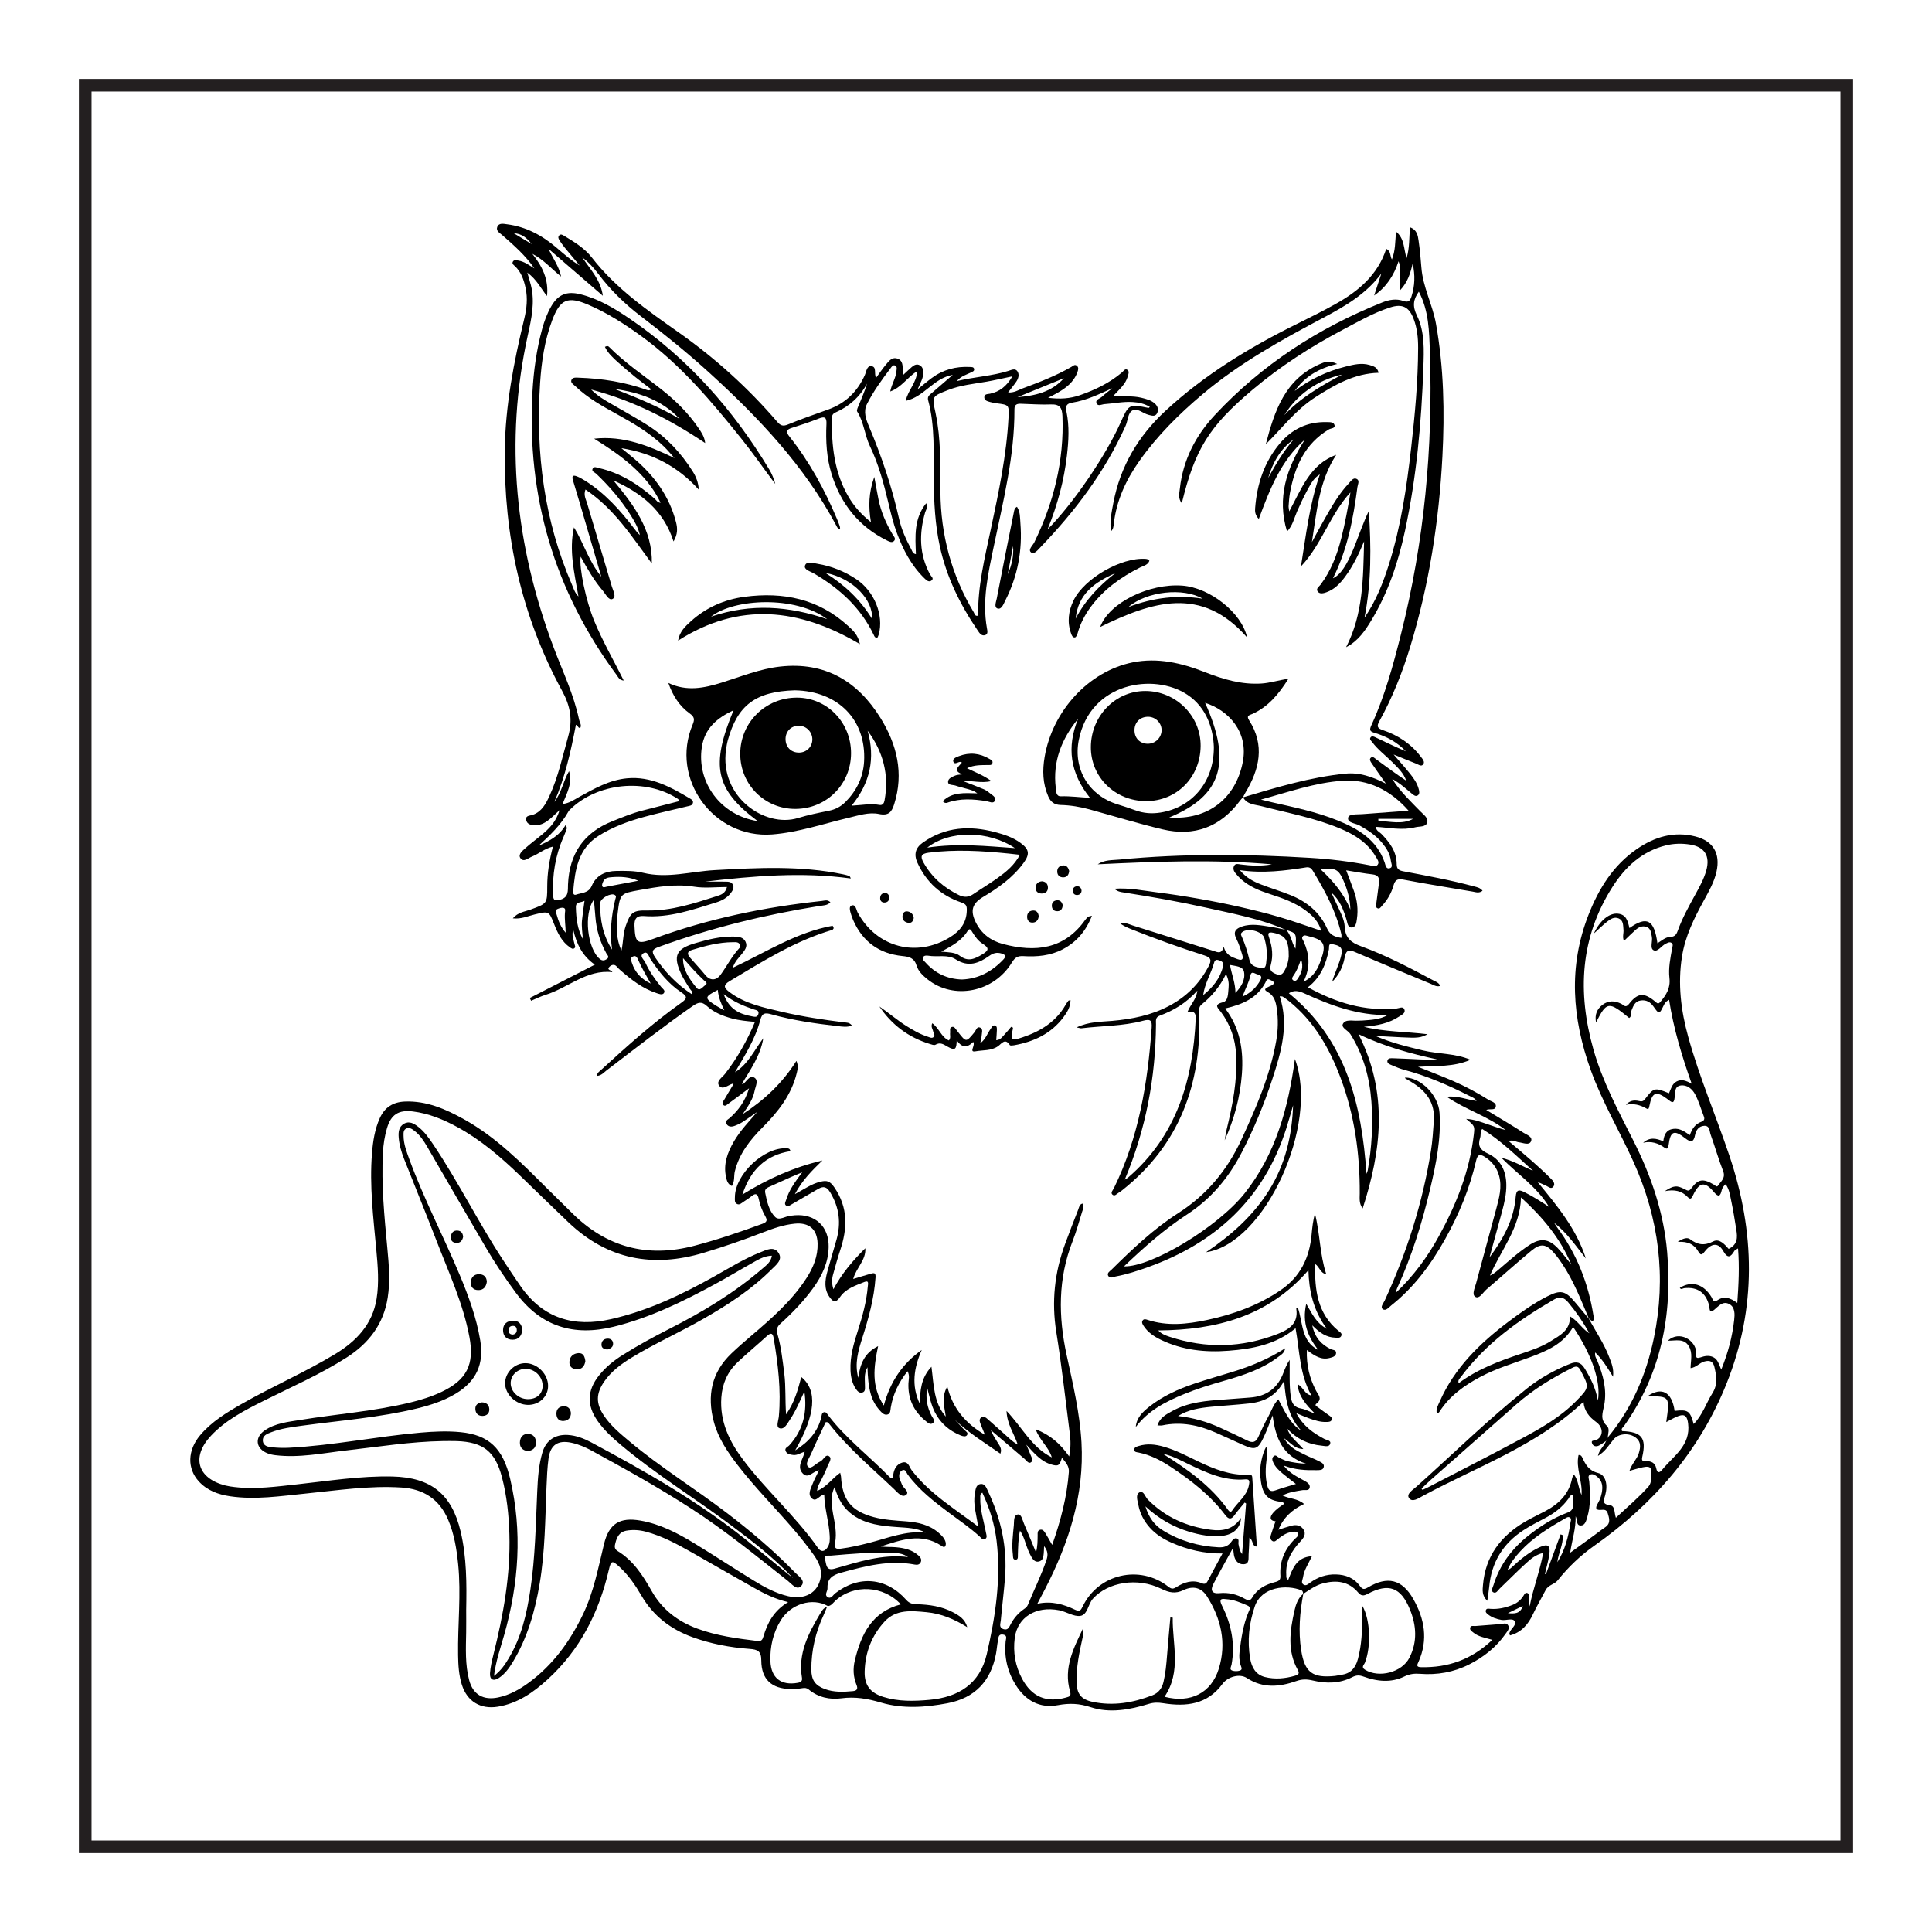 <?xml version="1.0" encoding="utf-8"?>
<!-- Generator: Adobe Illustrator 27.5.0, SVG Export Plug-In . SVG Version: 6.00 Build 0)  -->
<svg version="1.1" id="Layer_1" xmlns="http://www.w3.org/2000/svg" xmlns:xlink="http://www.w3.org/1999/xlink" x="0px" y="0px"
	 viewBox="0 0 612 612" style="enable-background:new 0 0 612 612;" xml:space="preserve">
<g>
	<path d="M342.908,381.255c0.631,0.906,0.136,1.754-0.122,2.58c-0.975,3.117-1.823,6.287-3.015,9.321
		c-4.657,11.853-4.554,23.839-1.884,36.13c1.98,9.116,4.158,18.252,4.69,27.615c0.946,16.653-4.027,31.886-11.539,46.464
		c-0.734,1.425-1.489,2.84-2.443,4.657c4.581-0.993,8.367,0.192,11.998,1.911c1.407,0.666,1.782,0.168,2.345-1.011
		c4.939-10.356,18.11-13.423,27.176-6.297c1.005,0.79,1.53,0.743,2.531,0.114c2.454-1.544,5.117-2.429,8-1.232
		c0.998,0.414,1.477,0.135,1.934-0.73c1.477-2.8,2.997-5.577,4.677-8.69c-5.782,0.077-11.081-1.188-16.153-3.427
		c-2.602-1.148-4.973-2.621-6.891-4.765c-1.862-2.081-3.11-4.488-3.62-7.212c-0.254-1.358-0.984-3.304,0.422-3.986
		c1.244-0.603,1.739,1.459,2.574,2.304c5.526,5.598,12.282,8.593,19.987,9.589c3.684,0.476,7.088-0.062,9.551-3.781
		c-0.144,3.232-2.478,5.31-5.939,5.688c-3.585,0.392-7.057-0.256-10.471-1.288c-5.02-1.517-9.511-3.993-13.883-8.036
		c1.139,3.686,2.957,6.039,5.614,7.66c5.368,3.275,11.24,4.993,17.526,5.302c1.637,0.08,3.018-0.269,4.04-1.705
		c0.392-0.551,0.939-1.324,1.73-1.114c0.95,0.252,0.441,1.227,0.58,1.874c0.221,1.03,0.353,2.08,1.132,3.098
		c0.423-5.34,0.846-10.679,1.269-16.019c-0.149-0.102-0.298-0.203-0.447-0.305c-1.047,1.284-2.162,2.52-3.124,3.865
		c-1.045,1.461-1.842,1.659-3.039,0.072c-4.772-6.324-10.947-11.085-17.506-15.396c-3.058-2.01-6.275-3.634-9.901-4.372
		c-0.539-0.11-1.436-0.091-1.422-0.946c0.013-0.755,0.797-0.943,1.378-1.128c2.7-0.861,5.376-0.527,8.042,0.233
		c3.869,1.103,7.399,2.994,10.998,4.716c4.953,2.369,9.992,4.351,15.621,4.151c0.628-0.022,1.29-0.17,1.355,0.831
		c0.473,7.224,0.971,14.447,1.452,21.67c0.004,0.056-0.106,0.12-0.232,0.253c-1.354-0.333-0.893-2.016-2.121-2.831
		c-0.086,1.881-0.121,3.58-0.253,5.271c-0.1,1.272,0.371,3.101-1.633,3.154c-1.742,0.046-2.726-1.246-3.023-2.96
		c-0.087-0.5-0.13-1.008-0.282-2.218c-2.328,4.253-4.398,7.847-6.276,11.539c-1.001,1.968-0.274,3.021,1.883,2.8
		c2.931-0.3,5.6,0.341,8.101,1.771c1.009,0.577,1.696,0.793,2.411-0.438c1.613-2.776,4.3-4.112,7.268-4.868
		c1.171-0.298,1.701-0.701,1.619-1.974c-0.3-4.64,1.388-8.514,4.673-11.756c0.479-0.473,1.349-1.004,0.829-1.789
		c-0.432-0.653-1.324-0.401-2.044-0.298c-1.695,0.241-2.991,1.235-4.282,2.25c-0.481,0.378-0.976,0.982-1.662,0.608
		c-0.77-0.42-0.735-1.245-0.527-1.942c0.439-1.473,0.986-2.915,1.483-4.351c-2.354-0.162-1.998-1.977,0.917-4.241
		c0.564-0.438,1.166-0.828,1.843-1.306c-0.267-0.242-0.43-0.524-0.619-0.543c-5.098-0.498-6.482-2.566-6.992-8.319
		c-0.257-2.894,0.613-6.908,1.88-9.19c0.656,1.396,0.311,2.596,0.158,3.755c-0.384,2.898-0.519,5.774,0.214,8.652
		c0.367,1.44,1.029,1.956,2.529,1.42c2.028-0.725,4.111-1.293,6.515-2.034c-1.544-1.209-2.89-2.211-4.175-3.284
		c-1.185-0.99-2.326-2.045-2.987-3.489c-0.311-0.68-0.547-1.425,0.114-2.011c0.685-0.607,1.11,0.173,1.642,0.42
		c0.901,0.418,1.795,0.916,2.749,1.143c1.841,0.438,3.722,0.71,5.855,0.798c-7.481-2.426-9.69-8.251-10.571-15.28
		c-0.924,2.275-1.751,4.596-2.793,6.816c-1.869,3.981-2.731,4.253-6.721,2.461c-2.815-1.264-5.615-2.565-8.44-3.808
		c-5.434-2.389-11.037-3.585-16.979-2.324c-0.425,0.09-0.886,0.012-1.557,0.012c0.753-2.466,2.721-3.45,4.549-4.476
		c5.232-2.937,11.05-3.348,16.861-3.749c2.624-0.181,5.245-0.413,7.869-0.597c5.251-0.369,8.824-2.964,10.658-7.93
		c0.511-1.383,1.12-2.731,1.94-4.02c0.078,3.933-0.181,7.771,0.354,11.631c0.31,2.233,1.11,3.437,3.367,3.818
		c1.212,0.205,2.35,0.855,4.327,1.613c-2.946-2.94-5.176-5.43-5.555-9.367c1.901,1.012,2.196,3.213,4.407,3.591
		c-3.74-6.585-3.705-13.9-5.022-21.298c-6.259,5.203-13.637,6.542-21.185,7.131c-7.42,0.578-14.7-0.178-21.517-3.477
		c-2.138-1.035-4.112-2.348-5.44-4.402c-0.333-0.515-0.735-1.135-0.267-1.754c0.397-0.526,0.999-0.318,1.51-0.15
		c6.272,2.062,12.571,1.372,18.829,0.045c8.318-1.763,16.215-4.612,23.319-9.439c6.265-4.257,9.18-10.312,9.83-17.667
		c0.195-2.205,0.453-4.404,1.045-6.628c1.634,6.26,1.487,12.792,3.6,19.243c-1.981-0.426-2.066-2.27-3.523-3.263
		c-0.185,8.261,0.713,15.713,7.389,21.197c0.476,0.391,1.185,0.755,0.921,1.5c-0.315,0.889-1.193,0.67-1.888,0.654
		c-2.787-0.065-4.959-1.485-7.331-3.904c0.835,4.002,2.918,6.052,5.776,7.501c0.669,0.339,1.872,0.212,1.771,1.313
		c-0.097,1.053-1.193,1.298-2.049,1.523c-2.653,0.698-4.727-0.643-7.214-2.523c-0.176,4.86,0.867,8.942,2.86,12.8
		c0.734,1.421,2.192,2.626,0.186,4.169c-0.76,0.585,0.15,0.926,0.473,1.18c1.141,0.897,2.35,1.707,3.524,2.564
		c0.437,0.319,1.002,0.668,0.859,1.272c-0.178,0.753-0.914,0.777-1.548,0.806c-2.043,0.092-3.946-0.529-5.826-1.212
		c-1.075-0.391-2.122-0.86-3.882-1.581c2.271,4.21,5.431,6.322,8.867,8.159c0.736,0.393,2.203,0.427,1.886,1.532
		c-0.33,1.152-1.708,0.704-2.656,0.616c-4.294-0.398-7.957-2.145-10.953-5.367c0.904,2.596,3.066,4.151,5.102,6.429
		c-2.825-0.061-3.989-1.967-6.141-3.428c1.835,3.113,4.448,4.133,6.884,5.357c1.376,0.691,2.84,1.209,4.203,1.921
		c0.76,0.397,1.841,0.837,1.473,1.975c-0.294,0.91-1.301,0.849-2.113,0.863c-3.433,0.062-6.85-0.049-10.551-1.47
		c1.936,2.496,4.265,3.529,6.461,4.765c0.859,0.483,1.969,1.088,1.798,2.181c-0.186,1.194-1.504,0.719-2.31,0.855
		c-2.057,0.348-4.13,0.576-6.275,1.679c2.139,1.133,4.666,0.857,6.796,2.7c-3.765,1.777-6.546,4.274-8.117,8.164
		c1.444-0.455,2.753-0.922,4.091-1.275c1.516-0.4,2.968-0.197,3.86,1.223c0.906,1.441,0.016,2.668-0.916,3.659
		c-2.838,3.02-4.832,6.363-4.556,10.686c0.032,0.507-0.148,1.108,0.621,1.59c1.369-3.47,2.529-7.22,7.509-7.501
		c-1.106,2.377-2.485,4.324-2.828,6.687c-0.113,0.775-0.722,1.655,0.105,2.262c0.826,0.605,1.518-0.114,2.176-0.588
		c2.433-1.753,5.117-2.671,8.149-2.588c3.082,0.084,5.734,1.098,7.563,3.628c0.828,1.145,1.34,1.205,2.564,0.484
		c6.239-3.678,10.807-2.583,14.378,3.68c3.578,6.275,4.737,12.914,1.685,19.818c-0.408,0.923-0.929,1.73,0.721,1.769
		c8.545,0.203,16.02-2.371,22.631-8.657c-2.333-0.688-4.423-0.97-6.029-2.315c-0.472-0.396-1.163-0.771-0.996-1.493
		c0.201-0.869,1.036-0.516,1.611-0.566c2.622-0.225,5.247-0.411,7.872-0.608c0.879-0.066,1.96-0.557,2.529,0.353
		c0.629,1.005-0.23,1.904-0.781,2.695c-2.974,4.271-6.946,7.404-11.548,9.727c-4.895,2.471-10.127,3.393-15.589,2.966
		c-1.733-0.135-3.272,0.033-4.947,0.851c-4.239,2.071-8.679,1.568-12.978,0.005c-1.311-0.477-2.272-0.438-3.523,0.205
		c-3.976,2.045-8.247,2.072-12.475,1.062c-1.841-0.44-3.387-0.477-5.223,0.169c-5.295,1.861-10.57,2.392-15.668-0.95
		c-2.298-1.506-6.08-0.415-7.741,1.857c-4.796,6.558-11.52,7.276-18.802,6.113c-1.555-0.248-2.936-0.269-4.492,0.206
		c-6.062,1.855-12.375,3.052-18.483,1.042c-3.59-1.182-6.738-1.301-10.351-0.629c-5.798,1.079-10.275-1.467-13.357-6.384
		c-2.639-4.209-3.703-8.834-3.207-13.799c0.083-0.834,0.661-1.898-0.774-2.168c-1.585-0.298-1.471,1.03-1.656,1.917
		c-0.277,1.329-0.348,2.699-0.593,4.036c-1.598,8.752-6.692,14.138-15.416,15.792c-7.006,1.328-14.202,1.809-21.067-0.219
		c-4.24-1.252-8.171-1.939-12.584-1.344c-3.585,0.483-7.268-0.29-10.253-2.772c-0.626-0.52-1.207-0.584-1.993-0.454
		c-1.246,0.206-2.528,0.291-3.793,0.275c-5.958-0.075-9.242-3.035-9.265-9.019c-0.011-3-1.121-3.49-3.754-3.685
		c-6.163-0.454-12.234-1.6-18.078-3.727c-6.9-2.51-12.388-6.725-16.129-13.135c-1.925-3.299-4.077-6.452-6.912-9.069
		c-2.385-2.202-2.72-2.134-3.442,0.967c-3.122,13.412-9.087,25.249-19.368,34.627c-4.532,4.134-9.503,7.625-15.78,8.645
		c-5.467,0.889-9.703-1.648-11.384-6.937c-0.97-3.051-1.148-6.23-1.197-9.42c-0.147-9.619,0.997-19.234,0.012-28.857
		c-0.492-4.806-1.252-9.523-3.166-14.007c-2.791-6.536-7.819-9.765-14.798-10.209c-10.217-0.65-20.292,0.911-30.405,1.919
		c-7.942,0.791-15.873,2.034-23.883,0.852c-3.766-0.556-7.241-1.818-9.885-4.701c-3.741-4.081-3.601-9.865,0.405-14.617
		c3.632-4.308,8.375-7.19,13.202-9.942c9.703-5.53,19.978-9.984,29.548-15.767c6.742-4.074,11.829-9.428,13.143-17.467
		c0.838-5.127,0.402-10.323-0.073-15.488c-0.94-10.21-2.206-20.408-1.371-30.696c0.309-3.81,0.874-7.565,2.469-11.1
		c1.544-3.423,4.19-5.098,7.903-5.252c6.917-0.286,12.961,2.385,18.793,5.63c10.133,5.638,18.191,13.797,26.293,21.891
		c2.57,2.567,5.201,5.072,7.766,7.644c10.974,11.003,23.938,14.443,38.972,10.487c7.299-1.92,14.418-4.343,21.491-6.94
		c1.399-0.514,1.626-1.082,0.9-2.36c-0.988-1.738-1.698-3.61-2.104-5.584c-0.284-1.384-0.872-1.921-2.174-0.861
		c-0.843,0.686-1.764,1.279-2.676,1.876c-0.59,0.387-1.18,1.027-1.955,0.683c-0.94-0.418-0.728-1.381-0.727-2.164
		c0.012-7.25,9.283-15.974,16.449-15.492c0.426,0.029,0.936-0.012,1.155,0.893c-7.746,1.244-12.631,5.788-15.229,13.756
		c8.232-5.105,16.435-8.696,25.344-10.797c-3.199,3.119-6.337,6.158-8.719,10.668c2.971-1.585,5.266-3.261,8.053-3.928
		c2.026-0.485,3.007-0.313,4.444,1.781c4.455,6.495,4.149,13.07,1.826,20.02c-0.833,2.493-1.507,5.041-2.221,7.572
		c-0.421,1.494-0.434,3.007,0.114,4.683c2.625-4.961,6.164-9.113,10.095-12.986c0.262,3.761-2.841,6.107-3.835,9.733
		c2.126-0.641,3.903-1.213,5.701-1.707c1.112-0.305,1.465-0.124,1.366,1.32c-0.452,6.588-2.2,12.846-4.187,19.091
		c-1.258,3.953-2.497,7.99-1.28,12.604c0.614-4.303,1.851-7.841,6.289-10.029c-1.401,6.68-2.216,12.735,1.81,18.811
		c2.017-7.567,5.955-13.313,12.011-17.602c-2.481,5.641-3.359,11.235-0.629,17.038c0.132-4.117,0.34-8.18,3.705-11.722
		c0.765,5.749,0.665,11.368,4.529,15.781c-0.35-2.997-1.537-5.96,0.489-9.526c1.755,7.092,5.903,11.767,11.937,15.313
		c-0.522-1.277-0.966-2.306-1.363-3.354c-0.291-0.767-0.637-1.632,0.25-2.206c0.76-0.492,1.419,0.107,1.94,0.561
		c2.396,2.087,4.741,4.233,7.118,6.342c0.727,0.645,1.498,1.239,2.427,1.725c-1.11-3.421-3.391-6.379-3.542-10.643
		c4.96,5.182,7.981,11.588,14.333,14.707c-0.944-3.265-3.844-5.327-5.107-8.902c4.515,1.756,7.735,4.467,10.61,8.599
		c0.566-2.809,0.479-5.08,0.191-7.327c-1.371-10.71-2.564-21.45-4.271-32.108c-1.536-9.595-0.542-18.798,2.781-27.832
		c1.347-3.661,2.742-7.305,4.175-10.933C341.832,382.451,341.886,381.498,342.908,381.255z M262.296,508.768
		c-4.929-2.818-11.794-0.762-15.046,4.622c-2.355,3.9-3.35,8.205-3.206,12.751c0.17,5.374,3.365,7.879,8.669,6.924
		c0.992-0.178,1.505-0.573,1.33-1.602c-1.296-7.625,1.984-13.968,5.686-20.177c0.54-0.906,1.06-1.938,2.238-2.26
		c-0.341,0.829-0.647,1.673-1.027,2.483c-2.583,5.492-3.944,11.266-3.932,17.338c0.007,3.343,1.217,5.048,4.263,6.182
		c2.883,1.073,5.876,0.947,8.865,0.667c1.213-0.114,1.748-0.599,1.182-1.973c-1.027-2.493-1.164-5.123-0.536-7.741
		c1.978-8.242,5.381-15.363,14.577-17.769c-5.523-6-14.873-6.465-20.709-1.183C263.923,507.686,263.395,508.613,262.296,508.768z
		 M412.82,504.899c-0.056-0.455-0.105-0.962-0.581-1.151c-4.704-1.876-12.62-1.148-14.759,5.115
		c-1.83,5.357-2.429,10.939-1.451,16.593c0.48,2.774,1.783,5.047,4.657,5.773c3.216,0.811,6.476,0.501,9.65-0.445
		c0.832-0.248,1.428-0.614,0.79-1.747c-3.41-6.053-2.523-12.411-1.096-18.75c0.453-2.011,1.098-4.028,2.82-5.43
		c-1.112,5.921-1.606,11.888-0.674,17.863c1.107,7.099,3.602,8.904,10.768,8.155c0.629-0.066,1.243-0.268,1.872-0.342
		c3.023-0.357,4.583-2.164,5.336-5.013c1.197-4.532,1.41-9.129,1.273-13.774c-0.027-0.917-0.303-1.885,0.202-2.95
		c2.466,4.421,2.737,12.765,0.743,17.887c-0.274,0.705-1.319,1.416,0.052,2.251c4.421,2.692,11.658,0.852,14.042-3.812
		c2.565-5.018,2.239-10.189,0.165-15.282c-2.877-7.065-6.749-8.485-13.444-4.92c-1.275,0.679-2.027,0.64-2.99-0.495
		c-3.017-3.558-6.914-3.966-11.169-2.846C416.693,502.194,414.801,503.626,412.82,504.899z M147.677,510.009
		c0,2.359,0.034,4.719-0.007,7.077c-0.089,5.083-0.362,10.201,0.958,15.164c1.219,4.583,4.516,6.409,9.148,5.451
		c3.64-0.753,6.79-2.529,9.736-4.692c7.732-5.677,13.133-13.203,17.225-21.774c3.358-7.034,4.771-14.635,6.594-22.122
		c1.573-6.458,4.96-8.595,11.585-7.433c6.203,1.088,11.675,3.938,16.958,7.155c6.358,3.872,12.579,7.968,18.922,11.864
		c3.403,2.091,6.927,4.009,10.871,4.923c5.341,1.238,9.46-1.118,10.295-5.9c0.491-2.813-0.775-5.201-2.309-7.344
		c-2.057-2.876-4.285-5.642-6.594-8.322c-5.749-6.671-11.971-12.93-17.357-19.919c-3.23-4.191-6.187-8.533-7.579-13.735
		c-2.219-8.294-0.753-15.655,5.617-21.715c1.972-1.876,4.028-3.668,6.1-5.434c6.506-5.545,12.969-11.13,17.652-18.414
		c2.147-3.339,3.631-6.932,3.502-10.985c-0.145-4.555-2.774-6.695-7.308-6.228c-3.479,0.358-6.725,1.483-9.941,2.736
		c-6.175,2.406-12.432,4.549-18.783,6.463c-16.135,4.864-30.51,2.158-42.872-9.599c-5.198-4.943-10.312-9.975-15.483-14.947
		c-6.038-5.806-12.364-11.251-19.773-15.279c-4.411-2.398-9.018-4.298-14.052-4.925c-4.511-0.562-6.92,0.975-8.194,5.288
		c-0.746,2.527-1.15,5.125-1.288,7.77c-0.528,10.103,0.439,20.131,1.389,30.166c0.496,5.242,0.951,10.509,0.128,15.756
		c-1.309,8.342-5.934,14.431-12.953,18.929c-8.439,5.409-17.615,9.383-26.538,13.854c-5.935,2.974-11.84,6.014-16.472,10.942
		c-6.317,6.721-4.343,13.529,4.566,15.782c0.962,0.243,1.957,0.378,2.945,0.493c6.649,0.77,13.229-0.161,19.813-0.872
		c10.011-1.08,19.975-2.699,30.096-2.472c12.21,0.274,18.82,5.52,21.632,17.385C147.851,493.29,147.835,501.658,147.677,510.009z
		 M302.474,449.754c0.992,1.049,1.993,2.089,2.97,3.15c0.458,0.497,1.431,0.939,0.868,1.72c-0.445,0.616-1.384,0.328-2.046,0.058
		c-3.572-1.457-6.331-3.827-8.111-7.299c-1.177-2.297-1.684-4.819-2.46-7.828c-0.571,3.588,0.061,6.359,1.451,9.009
		c0.353,0.672,1.234,1.469,0.433,2.178c-0.872,0.772-1.721-0.099-2.383-0.637c-3.764-3.064-5.612-7.008-5.43-11.908
		c0.043-1.154,0.484-2.403-0.286-3.835c-2.834,3.591-4.592,7.295-5.306,11.496c-0.146,0.86-0.017,2-1.131,2.239
		c-0.971,0.208-1.674-0.575-2.289-1.244c-1.371-1.493-2.328-3.211-2.895-5.176c-0.769-2.664-0.957-5.405-1.075-8.576
		c-1.202,2.196-0.756,4.115-0.784,5.985c-0.012,0.793,0.167,1.772-0.885,2.036c-0.929,0.233-1.524-0.462-1.989-1.147
		c-1.212-1.786-1.626-3.823-1.711-5.936c-0.174-4.343,1.011-8.445,2.322-12.51c1.479-4.586,2.757-9.213,3.156-14.036
		c0.059-0.711,0.447-2.01-1.03-1.418c-2.851,1.142-5.954,2.128-7.757,4.78c-1.443,2.122-2.332,1.451-3.393-0.083
		c-1.717-2.483-1.374-5.187-0.656-7.863c0.917-3.415,1.966-6.795,2.92-10.201c1.469-5.241,0.915-10.141-1.94-14.915
		c-1.16-1.94-2.194-2.125-3.858-1.177c-2.838,1.616-5.642,3.29-8.472,4.92c-0.529,0.305-1.149,0.807-1.732,0.316
		c-0.601-0.506-0.127-1.173,0.048-1.763c0.911-3.079,2.786-5.629,5.094-8.751c-1.607,0.684-2.576,1.08-3.532,1.506
		c-2.403,1.073-4.798,2.165-7.201,3.238c-0.753,0.336-1.166,0.864-1.001,1.705c0.548,2.779,1.176,5.701,3.141,7.7
		c1.32,1.343,3.393-0.368,5.159-0.413c0.361-0.009,0.721-0.089,1.082-0.116c6.497-0.484,10.845,3.56,10.727,10.068
		c-0.089,4.913-2.108,9.142-4.93,13.033c-2.998,4.133-6.526,7.799-10.306,11.21c-1.101,0.993-1.387,1.899-0.982,3.308
		c1.18,4.11,1.632,8.351,2.171,12.583c0.52,4.086,0.228,8.212,0.564,12.882c2.737-3.895,3.733-7.834,4.824-11.842
		c5.182,4.213,4.541,11.908-1.937,23.242c4.377-2.741,7.061-5.914,8.23-10.312c0.18-0.678,0.089-1.614,0.919-1.79
		c0.672-0.143,1.042,0.639,1.414,1.124c5.566,7.259,12.867,12.787,19.209,19.271c0.29,0.297,0.605,0.7,1.191,0.375
		c0.035-0.327,0.061-0.687,0.114-1.042c0.256-1.728,1.013-3.182,2.742-3.735c2.03-0.648,2.284,1.348,3.09,2.398
		c5.61,7.31,13.347,12.037,21.034,17.819c-0.543-3.873-1.646-7.042-1.036-10.322c0.224-1.208,0.228-2.861,1.716-3.119
		c1.552-0.269,2.013,1.361,2.523,2.444c4.058,8.612,6.068,17.654,5.323,27.2c-0.353,4.52-0.938,9.022-1.339,13.54
		c-0.086,0.973-0.709,2.285,0.837,2.778c1.462,0.466,1.829-0.718,2.345-1.673c1.008-1.865,2.36-3.439,4.107-4.655
		c0.521-0.363,1.012-0.704,1.275-1.351c1.942-4.79,4.302-9.407,5.927-14.331c0.487-1.475,0.444-2.782-0.784-4.28
		c-0.043,0.971-0.042,1.656-0.111,2.334c-0.112,1.104-0.269,2.269-1.598,2.542c-1.187,0.244-1.817-0.654-2.335-1.522
		c-0.416-0.698-0.739-1.456-1.057-2.207c-0.819-1.934-1.18-4.07-2.532-6.064c-0.583,2.715-0.583,5.165-0.668,7.61
		c-0.021,0.595,0.164,1.514-0.65,1.581c-1.063,0.087-0.857-0.996-0.936-1.612c-0.399-3.087,0.012-6.163,0.303-9.233
		c0.123-1.295-0.144-3.265,1.289-3.473c1.129-0.164,1.452,1.826,1.942,2.95c1.308,3.006,2.535,6.048,3.794,9.075
		c0.512-1.926,0.499-3.703,0.519-5.478c0.007-0.616-0.112-1.36,0.633-1.648c0.871-0.336,1.37,0.32,1.754,0.925
		c0.709,1.116,1.335,2.286,2.221,3.826c2.734-7.776,4.68-15.264,5.277-23.074c0.147-1.918-1.015-3.106-2.19-4.52
		c-0.751,2.491-1.16,2.73-3.258,2.146c-3.258-0.908-5.366-3.39-8.018-6.288c0.64,1.529,1.016,2.337,1.318,3.173
		c0.292,0.808,1.062,1.837,0.107,2.432c-0.765,0.476-1.382-0.605-1.973-1.105c-3.574-3.019-7.123-6.069-10.681-9.108
		c0.457,1.321,1.242,2.392,1.905,3.534c0.666,1.145,1.757,2.236,1.107,3.912C311.845,456.977,306.822,453.877,302.474,449.754z
		 M306.392,515.444c-4.014-2.514-8.247-4.319-12.916-4.751c-4.712-0.435-9.619-0.998-13.278,2.981
		c-4.081,4.438-6.151,9.821-6.299,15.843c-0.106,4.314,1.771,6.719,5.935,8.022c4.782,1.496,9.704,1.367,14.589,0.921
		c9.178-0.838,15.965-5.016,18.157-14.491c2.727-11.793,4.561-23.723,3.109-35.883c-0.633-5.301-2.227-10.361-4.515-15.256
		c-0.863,0.514-0.628,1.124-0.646,1.623c-0.133,3.777,1.115,7.335,1.782,10.986c0.129,0.706,0.515,1.535-0.182,2.028
		c-0.808,0.57-1.316-0.302-1.807-0.753c-2.954-2.71-6.266-4.956-9.467-7.344c-4.885-3.646-9.714-7.34-13.357-12.335
		c-0.422-0.579-0.641-1.789-1.707-1.279c-0.885,0.423-1.068,1.463-0.886,2.393c0.136,0.693,0.543,1.329,0.769,2.011
		c0.401,1.209,2.558,2.389,1.382,3.349c-1.317,1.075-2.753-0.761-3.798-1.76c-7.013-6.709-14.527-12.925-20.531-20.64
		c-0.257-0.33-0.518-0.77-1.193-0.57c-1.534,3.305-3.171,6.646-4.629,10.063c-0.565,1.324-2.019,3.111-0.827,4.103
		c0.902,0.751,2.393-1.167,3.699-1.715c1.103-0.463,1.744-2.608,2.957-1.627c0.931,0.752-0.345,2.314-0.753,3.469
		c-0.421,1.192-1.046,2.311-1.577,3.464c-0.571,1.238-1.461,2.366-1.563,3.984c3.046-1.279,4.716-3.919,7.31-5.747
		c0.131,0.602,0.248,0.927,0.267,1.257c0.415,7.33,3.252,10.869,10.315,12.775c3.35,0.904,6.804,1.079,10.242,1.344
		c3.769,0.29,7.382,1.04,10.347,3.617c0.964,0.838,1.902,1.728,2.229,3.019c0.101,0.398,0.079,0.968-0.143,1.274
		c-0.335,0.463-0.806,0.093-1.175-0.15c-6.485-4.279-12.855-1.834-19.233,0.214c1.636,0.215,3.282,0.091,4.901,0.243
		c2.549,0.24,5.039,0.785,7.028,2.592c0.625,0.568,1.151,1.228,0.736,2.14c-0.364,0.802-1.117,0.901-1.862,0.759
		c-8.04-1.536-15.644,0.452-23.315,2.548c-2.891,0.79-4.478,1.93-4.355,4.953c0.038,0.936-1.039,2.026-0.03,2.743
		c1.143,0.812,1.733-0.576,2.443-1.128c7.484-5.829,16.214-5.074,22.561,2.098c0.978,1.105,2.025,1.305,3.343,1.342
		c3.931,0.112,7.793,0.658,11.337,2.501C303.788,511.711,305.717,512.89,306.392,515.444z M368.889,537.483
		c8.194,2.148,14.82-1.165,17.206-8.927c2.501-8.136,0.706-15.822-3.754-22.875c-1.718-2.716-4.321-3.472-7.41-1.992
		c-2.624,1.257-4.587,0.815-7.044-0.396c-7.57-3.732-16.9-2.155-21.678,3.123c-1.577,1.742-1.679,5.077-3.951,5.439
		c-2.096,0.334-4.443-1.314-6.742-1.771c-7.359-1.461-13.243,2.235-14.076,8.768c-0.578,4.533,0.159,8.865,2.326,12.922
		c3.065,5.738,7.677,7.689,13.935,5.953c1.094-0.303,1.689-0.473,1.257-1.958c-2.148-7.374,1.116-13.692,4.167-20.047
		c0.166,1.069,0.019,2.094-0.206,3.101c-1.03,4.611-1.998,9.232-1.898,13.991c0.079,3.768,1.42,5.514,5.11,6.288
		c6.517,1.368,12.809,0.292,18.93-2.087c1.929-0.75,3.03-2.243,3.499-4.225c0.649-2.746,0.904-5.544,1.124-8.351
		c0.316-4.031,0.698-8.057,1.051-12.085c0.248,0.024,0.497,0.048,0.745,0.072C371.346,520.791,374.321,529.421,368.889,537.483z
		 M254.803,440.783c-1.432,3.089-2.723,6.183-4.602,8.971c-0.833,1.235-1.757,3.212-3.311,2.653
		c-1.167-0.419-0.29-2.453-0.173-3.744c0.753-8.306-0.266-16.485-1.621-24.648c-0.269-1.62-0.775-2.066-2.174-0.778
		c-3.072,2.828-6.317,5.472-9.339,8.351c-3.139,2.991-4.782,6.706-5.089,11.108c-0.534,7.66,2.578,13.988,6.991,19.829
		c7.339,9.715,16.594,17.812,23.618,27.81c1.074,1.529,2.344,1.088,3.202-0.446c0.602-1.077,0.577-2.283,0.517-3.46
		c-0.223-4.395-1.66-8.603-1.733-13.026c-1.583,0.252-2.465,2.418-3.82,1.313c-1.534-1.251-0.496-3.045,0.078-4.53
		c0.568-1.47,1.336-2.863,2.089-4.443c-1.928,0.316-3.431,2.806-5.125,1.029c-2.096-2.198,0.118-4.536,0.593-6.902
		c-1.298,0.336-2.342,1.2-3.675,1.018c-0.919-0.126-1.885-0.236-2.322-1.158c-0.502-1.061,0.607-1.334,1.118-1.891
		C254.494,452.966,255.759,447.184,254.803,440.783z M249.659,507.504c-4.327-1.013-7.629-2.733-10.869-4.556
		c-6.564-3.693-13.079-7.472-19.633-11.183c-4.662-2.639-9.364-5.198-14.596-6.585c-2.052-0.544-4.122-0.669-6.204-0.305
		c-2.108,0.368-2.925,1.973-3.395,3.812c-0.244,0.956-0.507,1.901,0.665,2.614c4.996,3.04,8.04,7.794,10.821,12.711
		c3.292,5.82,8.213,9.574,14.379,11.863c6.178,2.294,12.648,3.151,19.139,3.941c1.23,0.15,1.569-0.429,1.857-1.406
		C243.104,514.057,245.138,510.193,249.659,507.504z M414.468,402.361c-12.724,14.699-29.286,18.941-47.562,19.082
		c0.936,1.08,2.312,1.594,3.647,2.033c11.453,3.76,22.828,3.476,34.071-0.882c3.643-1.412,6.754-3.313,5.997-8.053
		c-0.013-0.079,0.213-0.196,0.462-0.412c1.709,4.763,0.987,10.698,6.473,13.48c-3.151-4.105-5.16-8.481-3.777-14.612
		c1.891,3.202,3.085,6.051,6.514,7.917C415.895,414.955,414.651,408.725,414.468,402.361z M373.161,448.561
		c4.795,0.502,9.283,1.831,13.583,3.808c2.8,1.288,5.607,2.566,8.359,3.95c1.619,0.814,2.701,0.613,3.485-1.113
		c1.012-2.227,2.039-4.456,3.232-6.589c0.968-1.73,1.522-3.746,3.127-5.338c2.044,3.837,3.655,7.653,7.316,9.966
		c-4.024-4.212-5.048-9.542-5.472-15.881c-2.704,5.145-6.66,6.712-11.163,7.214c-3.962,0.442-7.948,0.661-11.917,1.05
		C380.054,445.986,376.427,446.518,373.161,448.561z M264.395,471.073c-1.459,2.811-1.011,5.652-0.507,8.443
		c0.549,3.047,1.243,6.098,0.648,9.173c-0.348,1.798,0.298,2.067,1.785,1.881c3.067-0.384,6.061-1.089,9.053-1.853
		c5.846-1.491,11.532-3.905,17.801-3.244c-2.818-1.505-5.898-1.517-8.945-1.741c-4.905-0.36-9.782-0.828-13.999-3.781
		C267.13,477.779,265.409,474.717,264.395,471.073z M368.381,460.527c7.784,4.901,15.229,10.156,20.641,17.769
		c0.364,0.512,0.857,0.867,1.273,0.226c1.757-2.709,4.696-4.646,5.329-8.085c0.167-0.906,0.42-1.959-1.103-1.823
		c-6.75,0.603-12.561-2.192-18.385-4.997C373.635,462.413,371.174,461.08,368.381,460.527z M388.322,506.554
		c-2.111-0.34-1.998,0.534-1.089,2.363c2.887,5.803,4.046,11.926,2.887,18.398c-0.11,0.615-0.79,1.523,0.221,1.871
		c0.723,0.249,1.661,0.243,2.394,0.01c1.062-0.337,0.375-1.262,0.219-1.839c-0.362-1.339-0.472-2.68-0.308-4.029
		c0.523-4.308,1.149-8.6,2.83-12.648c0.35-0.844,0.934-1.584-0.414-2.149C392.975,507.656,390.924,506.711,388.322,506.554z
		 M287.63,493.219c-1.344-0.965-2.804-1.228-4.314-1.306c-6.711-0.347-13.384,0.287-20.055,0.847
		c-0.744,0.063-2.444-0.343-1.886,1.348c0.426,1.291,0.192,3.582,2.911,2.816C271.9,494.779,279.455,492.208,287.63,493.219z"/>
	<path d="M503.326,417.752c-2.505-5.93-4.822-11.954-8.423-17.35c-0.805-1.206-1.659-2.392-2.609-3.485
		c-2.516-2.896-4.255-3.171-7.206-0.727c-4.823,3.996-9.472,8.202-14.233,12.273c-1.11,0.949-2.22,3.091-3.501,2.342
		c-1.233-0.721-0.156-2.852,0.221-4.281c2.086-7.893,4.305-15.75,6.399-23.641c0.906-3.412,1.874-6.841,0.885-10.443
		c-0.709-2.583-2.197-4.469-4.449-5.938c-1.84-1.201-2.419-0.573-2.846,1.262c-2.032,8.724-5.418,16.933-9.779,24.731
		c-4.464,7.981-9.825,15.272-17.061,21.013c-0.797,0.632-1.755,1.917-2.715,1.173c-0.849-0.658,0.218-1.827,0.612-2.68
		c7.002-15.163,12.023-30.936,14.659-47.442c0.5-3.133,0.681-6.305,0.916-9.474c0.425-5.745-2.373-9.466-6.972-12.254
		c-0.691-0.419-1.392-0.823-2.08-1.247c-0.049-0.031-0.032-0.17-0.046-0.259c5.066,0.06,10.532,5.609,10.9,11.157
		c0.542,8.168-1.069,16.092-2.928,23.964c-2.569,10.882-5.863,21.533-10.538,31.721c-0.143,0.311-0.203,0.659-0.429,1.414
		c5.758-5.459,10.1-11.448,13.688-17.985c5.543-10.097,9.759-20.666,11.069-32.228c0.3-2.648,0.339-2.643-2.427-4.935
		c2.728,0.183,4.655,0.989,6.598,1.628c1.956,0.644,3.878,1.392,5.905,1.901c-5.687-4.417-12.707-6.46-18.639-10.528
		c3.242-0.441,6.156,0.863,9.435,1.317c-0.617-0.978-1.546-1.244-2.333-1.643c-6.568-3.334-13.294-6.27-20.439-8.173
		c-1.394-0.371-2.748-0.927-4.073-1.507c-0.616-0.27-1.56-0.559-1.392-1.434c0.173-0.901,1.145-0.789,1.829-0.77
		c2.813,0.082,5.624,0.235,8.436,0.364c1.809,0.083,3.618,0.17,5.488,0.005c-8.316-1.845-16.526-3.969-24.925-8.017
		c9.508,18.683,7.242,36.927,1.343,55.203c-1.199-1.502-0.949-3.126-0.941-4.696c0.07-12.545-1.635-24.799-6.046-36.592
		c-3.516-9.399-8.387-17.921-16.347-24.351c-0.633-0.511-1.303-0.98-1.986-1.422c-0.185-0.12-0.479-0.07-0.966-0.127
		c2.991,9.13,0.449,17.672-2.306,26.132c-2.616,8.032-5.846,15.832-9.732,23.349c-4.121,7.974-9.669,14.638-17.261,19.595
		c-7.241,4.728-13.698,10.446-20.026,16.481c8.531,0.296,29.655-12.357,38.215-23.141c9.786-12.328,13.807-26.945,15.923-42.557
		c7.816,20.79-9.592,58.632-28.15,61.217c7.895-5.321,14.898-11.514,19.981-19.652c5.139-8.227,7.25-17.296,7.595-26.891
		c-0.738,2.51-1.423,5.036-2.223,7.526c-7.088,22.066-22.283,36.043-43.745,43.746c-3.334,1.196-6.698,2.299-10.192,2.941
		c-0.843,0.155-1.913,0.819-2.438-0.25c-0.421-0.859,0.598-1.425,1.141-1.96c6.544-6.445,13.226-12.819,20.959-17.767
		c9.138-5.848,15.646-13.675,20.129-23.386c4.646-10.065,9.063-20.212,11.013-31.226c0.606-3.423,0.687-6.88,0.182-10.308
		c-0.302-2.047-0.767-4.058-2.922-5.239c-1.62-0.888-0.225-1.305,0.515-1.717c0.593-0.331,1.563-0.402,1.41-1.317
		c-0.059-0.354-0.808-0.651-1.291-0.865c-0.909-0.403-1.045,0.428-1.321,0.947c-2.626,4.945-7.2,6.911-12.731,8.2
		c4.738,6.216,5.85,13.278,5.289,20.773c-0.545,7.289-2.397,14.244-5.454,20.999c0.204-1.135,0.35-2.284,0.621-3.403
		c1.891-7.78,3.437-15.587,3.017-23.675c-0.263-5.063-1.835-9.582-4.857-13.629c-0.899-1.203-2.405-2.279,0.655-3.025
		c1.745-0.426,1.619-2.827,1.798-4.513c0.151-1.418-0.005-2.825-0.826-4.42c-1.899,3.951-4.499,7.045-7.698,9.619
		c-0.955,0.768-0.795,1.655-0.761,2.68c0.747,22.543-6.235,41.751-24.339,56.128c-0.355,0.282-0.715,0.572-1.112,0.784
		c-0.665,0.356-1.318,1.382-2.099,0.61c-0.598-0.591,0.191-1.347,0.49-1.955c7.874-16.023,10.716-33.22,11.979-50.803
		c0.172-2.396-0.322-2.927-2.799-2.26c-6.34,1.708-12.952,1.572-19.432,2.372c-0.316,0.039-0.655-0.114-1.537-0.284
		c3.925-1.862,7.669-1.746,11.294-2.069c6.299-0.56,12.398-1.772,18.036-4.761c5.449-2.889,9.617-7.046,12.485-12.537
		c0.96-1.839,0.862-2.73-1.373-3.441c-7.87-2.503-15.643-5.303-23.315-8.369c-1.132-0.453-2.237-0.972-3.265-1.687
		c1.472-0.519,2.681,0.199,3.921,0.586c8.575,2.678,17.134,5.405,25.706,8.092c1.128,0.354,2.448,1.131,3.117-1.379
		c0.695,2.689,2.531,3.297,4.401,3.965c1.636,0.585,1.824-0.201,1.462-1.399c-0.523-1.734-1.055-3.498-1.872-5.101
		c-1.121-2.198-0.168-3.186,1.778-3.849c3.067-1.045,6.115-0.345,9.158,0.11c1.61,0.241,3.201,0.613,4.8,0.926
		c1.61,1.528,1.679,3.891,2.991,5.978c0.365-4.903,0.365-4.903-3.022-5.944c-7.946-3.499-16.44-5.069-24.835-6.948
		c-8.85-1.981-17.782-3.562-26.748-4.937c-0.8-0.123-1.6-0.204-2.821-1.154c4.926-0.343,9.178,0.603,13.438,1.131
		c4.408,0.545,8.802,1.23,13.177,1.998c4.374,0.767,8.738,1.621,13.069,2.604c4.33,0.984,8.648,2.058,12.908,3.308
		c4.248,1.247,8.418,2.761,13.008,4.286c-0.863-2.971-2.701-4.73-4.761-6.301c-3.451-2.632-7.481-4.041-11.547-5.353
		c-3.215-1.038-6.321-2.292-8.91-4.537c-0.748-0.649-1.435-1.387-2.047-2.166c-0.523-0.666-0.757-1.532-0.298-2.296
		c0.457-0.762,1.313-0.457,2.002-0.369c3.315,0.424,6.621,0.591,9.924-0.037c-18.379-1.613-36.758-0.888-55.173-0.008
		c2.124-1.465,4.6-1.273,6.902-1.496c20.106-1.946,40.25-1.76,60.381-0.547c6.323,0.381,12.645,1.153,18.89,2.363
		c0.849,0.164,1.943,0.634,2.54-0.221c0.59-0.846-0.188-1.736-0.626-2.492c-2.589-4.468-6.737-7.024-11.323-8.948
		c-7.989-3.351-16.496-4.904-24.832-7.059c-2.108-0.545-4.618-0.481-5.901-2.835l-0.036,0.041
		c10.697-3.174,21.382-6.443,32.548-7.529c4.233-0.412,8.249,0.868,12.732,3.162c-1.824-2.603-3.202-4.53-4.528-6.491
		c-0.339-0.502-0.824-1.19-0.225-1.716c0.614-0.54,1.157,0.118,1.643,0.476c3.137,2.309,6.265,4.63,9.555,6.8
		c-0.826-2.449-2.667-4.122-4.4-5.865c-2.111-2.122-4.556-3.91-6.363-6.332c-0.345-0.463-1.066-0.968-0.429-1.62
		c0.431-0.441,1.045-0.101,1.52,0.124c3.167,1.5,6.322,3.024,9.556,4.4c-2.712-2.892-6.074-4.709-9.819-5.825
		c-1.592-0.474-1.832-0.841-1.038-2.571c4.216-9.187,6.85-18.915,9.312-28.691c7.389-29.343,10.185-59.156,9.158-89.357
		c-0.221-6.506-0.292-13.066-3.5-19.165c-1.786,2.463-2.053,4.601-0.606,7.553c2.533,5.167,2.24,10.989,2.043,16.599
		c-0.61,17.345-2.161,34.598-5.817,51.607c-2.13,9.91-5.301,19.441-10.551,28.171c-2.04,3.391-4.232,6.718-8.112,8.698
		c5.496-10.626,5.396-22.103,5.705-33.541c-1.635,3.961-3.477,7.777-6.017,11.213c-1.584,2.143-3.39,4.049-5.997,4.949
		c-0.867,0.299-1.938,0.569-2.582-0.152c-0.864-0.966,0.297-1.609,0.789-2.265c3.339-4.44,5.266-9.526,6.604-14.826
		c1.195-4.734,2.086-9.545,2.878-14.426c-6.453,6.996-9.095,16.5-15.678,23.447c1.591-9.827,2.686-19.661,5.995-29.155
		c-1.645,1.076-2.369,1.943-4.195,5.403c-1.1,2.084-2.109,4.222-3.049,6.384c-0.927,2.133-1.384,4.479-3.157,6.313
		c-3.278-10.675-0.135-20.116,5.654-29.13c-7.574,6.653-11.118,15.708-14.604,25.157c-1.179-1.27-1.239-2.335-1.161-3.379
		c0.571-7.61,2.854-14.608,7.816-20.517c3.83-4.56,8.775-6.943,14.815-6.779c0.961,0.026,2.291-0.121,2.534,1.018
		c0.212,0.992-1.152,0.903-1.798,1.289c-7.664,4.583-10.847,11.893-12.354,20.218c-0.242,1.335-0.301,2.705-0.411,4.062
		c-0.028,0.348,0.075,0.706,0.195,1.701c3.927-7.276,6.653-14.94,14.891-17.917c-5.495,8.373-6.178,18.07-7.702,27.632
		c0.682-1.264,1.358-2.531,2.049-3.79c0.699-1.273,1.401-2.545,2.124-3.805c2.215-3.861,4.424-7.732,7.504-10.997
		c0.657-0.697,1.364-1.883,2.387-1.476c1.213,0.483,0.47,1.75,0.35,2.669c-1.304,9.929-3.134,19.722-7.746,28.859
		c2.307-1.027,4.437-4.088,6.769-9.96c1.496-3.767,2.806-7.608,4.589-11.365c0.762,11.319,0.841,22.577-1.362,33.799
		c3.592-5.184,5.862-10.966,7.74-16.901c3.797-11.994,5.612-24.387,7.029-36.835c1.201-10.55,2.186-21.125,2.213-31.761
		c0.008-3.103-0.303-6.176-1.409-9.098c-1.446-3.823-3.551-4.923-7.442-3.672c-5.384,1.73-10.269,4.58-15.24,7.203
		c-10.148,5.355-19.731,11.576-28.511,18.992c-13.578,11.468-18.126,18.757-22.262,35.815c-1.258-1.537-0.782-3.148-0.617-4.641
		c0.995-9.008,4.989-16.738,11.036-23.231c14.906-16.005,32.855-27.628,53.121-35.733c2.149-0.859,4.403-1.257,6.653-0.463
		c1.473,0.519,2.091,0.088,2.552-1.359c1.077-3.378,1.219-6.755,0.393-10.481c-0.74,3.091-1.542,5.896-4.057,8.543
		c-0.378-3.271,0.774-6.145-0.416-9.267c-1.482,4.517-3.857,8.161-7.741,10.85c0.766-2.328,1.531-4.656,2.296-6.984
		c-4.794,6.471-11.452,10.359-18.29,13.978c-13.418,7.101-26.68,14.434-38.36,24.279c-7.458,6.286-14.333,13.114-19.99,21.107
		c-4.264,6.025-7.289,12.532-8.126,19.952c-0.086,0.763-0.119,1.624-0.911,2.384c-0.41-3.17,0.216-6.088,0.768-9
		c2.191-11.562,7.877-21.174,16.45-29.126c12.436-11.534,26.768-20.207,41.896-27.68c4.068-2.009,8.133-4.038,12.091-6.25
		c7.214-4.031,13.311-9.168,16.016-17.436c1.545,0.693,1.131,2.242,1.792,3.358c1.113-2.756,1.041-5.636,1.296-8.84
		c2.751,2.255,2.386,5.359,3.351,8.405c1.042-3.414,0.734-6.551,1.126-9.748c2.209,0.823,2.446,2.615,2.683,4.256
		c0.402,2.781,0.674,5.585,0.878,8.388c0.456,6.249,3.535,11.816,4.623,17.877c2.5,13.927,2.774,28.013,2.039,42.08
		c-1.068,20.451-4.196,40.601-10.185,60.243c-2.495,8.184-5.635,16.106-9.784,23.598c-0.886,1.6-0.698,2.217,1.094,2.82
		c4.829,1.626,8.971,4.351,12.073,8.474c0.517,0.687,1.374,1.561,0.7,2.409c-0.606,0.764-1.51,0.012-2.232-0.271
		c-2.193-0.86-4.369-1.766-7.12-2.885c1.938,2.251,3.577,4.064,5.109,5.963c1.196,1.482,2.323,3.043,2.829,4.925
		c0.185,0.69,0.412,1.561-0.249,2.042c-0.709,0.516-1.377-0.093-1.934-0.548c-1.88-1.535-3.643-3.225-6.194-4.639
		c2.611,4.133,5.867,7.107,8.912,10.271c0.982,1.021,2.609,2.081,2.17,3.537c-0.459,1.523-2.44,1.157-3.792,1.506
		c-4.132,1.068-8.276,0.093-12.48-0.142c0.093,1.278,1.102,1.572,1.697,2.177c2.667,2.718,4.911,5.654,4.909,9.687
		c-0.001,1.534,0.753,1.966,2.113,2.223c7.489,1.415,14.989,2.786,22.356,4.775c0.93,0.251,1.922,0.377,2.72,1.381
		c-1.11,0.892-2.155,0.438-3.141,0.271c-7.336-1.24-14.685-2.415-21.993-3.807c-1.918-0.365-2.6,0.245-3.076,1.912
		c-0.68,2.385-1.892,4.52-3.593,6.342c-0.4,0.429-0.787,1.197-1.524,0.808c-0.698-0.368-0.375-1.122-0.297-1.73
		c0.265-2.068,0.538-4.135,0.819-6.202c0.215-1.581-0.178-2.572-2.027-2.774c-2.684-0.294-5.345-0.809-8.355-1.283
		c0.901,2.401,1.708,4.471,2.456,6.562c1.025,2.869,1.382,5.827,0.939,8.849c-0.156,1.064-0.278,2.497-1.484,2.666
		c-1.437,0.202-1.482-1.363-1.778-2.333c-0.98-3.215-2.111-6.334-4.828-8.688c0.613,1.328,1.231,2.653,1.837,3.984
		c1.017,2.233,2.282,4.479,2.403,6.907c0.178,3.56,2.059,4.971,5.185,6.11c7.942,2.893,15.433,6.828,22.883,10.806
		c0.775,0.414,1.71,0.667,2.176,1.743c-1.183,0.396-2.086-0.286-3-0.665c-7.964-3.305-15.935-6.596-23.857-10.001
		c-2.042-0.878-2.973-0.8-3.423,1.713c-0.515,2.879-1.821,5.539-3.972,7.669c0.835-2.953,2.313-5.63,2.956-8.662
		c0.57-2.685-1.201-2.87-2.818-3.278c-1.414-0.357-1.015,0.958-1.14,1.613c-0.889,4.66-2.57,8.874-6.658,12.039
		c8.848,4.892,18.008,7.711,28.113,6.724c0.827-0.081,2.01-0.811,2.443,0.302c0.452,1.164-0.827,1.689-1.601,2.211
		c-3.249,2.191-6.976,2.906-11.219,3.288c6.742,1.634,13.282,1.499,20.183,2.353c-2.295,1.153-3.103,1.231-8.243,0.974
		c-2.621-0.131-5.241-0.277-8.298-0.439c5.072,2.206,10.029,3.389,15.007,4.586c4.981,1.198,10.25,0.88,15.105,2.971
		c-5.347,2.337-11.001,1.888-16.612,2.227c3.669,1.476,7.367,2.883,10.999,4.445c3.923,1.688,7.684,3.718,11.298,5.993
		c0.924,0.582,2.619,0.865,2.319,2.248c-0.269,1.238-1.921,0.478-3.013,0.979c4.01,2.435,7.971,4.757,11.829,7.24
		c1.022,0.658,3.054,1.27,2.311,2.784c-0.622,1.265-2.45,0.384-3.771,0.231c-0.967-0.112-1.813-0.888-3.275-0.394
		c2.646,2.255,5.135,4.319,7.558,6.458c1.973,1.742,3.91,3.529,5.771,5.388c0.666,0.666,1.583,1.626,0.831,2.6
		c-0.74,0.958-1.639-0.062-2.418-0.368c-0.823-0.323-1.595-0.778-2.518-1.056c6.103,7.428,12.262,14.785,15.243,24.176
		c-3.137-3.951-5.972-8.123-10.048-11.321c0.334,0.52,0.639,1.061,1.007,1.556c6.193,8.338,9.848,17.715,11.461,27.93
		c0.08,0.509,0.429,1.149-0.12,1.493c-0.598,0.376-0.871-0.478-1.372-0.61C503.289,417.71,503.326,417.752,503.326,417.752z
		 M356.293,373.678c0.581-0.361,0.827-0.473,1.023-0.642c15.465-13.298,20.605-30.983,21.457-50.489
		c0.074-1.693-0.666-2.482-2.642-1.918c0.913-2.41,2.803-3.95,3.148-6.821c-3.505,3.92-7.509,6.29-11.954,7.933
		c-1.426,0.527-1.133,1.661-1.141,2.715C366.043,341.319,363.024,357.609,356.293,373.678z M399.428,253.289
		c1.107,0.271,2.21,0.557,3.32,0.809c7.074,1.605,14.207,3.058,20.951,5.787c6.51,2.633,12.418,6.106,14.917,13.312
		c0.287,0.826,0.395,2.135,1.547,1.857c1.244-0.3,0.512-1.534,0.427-2.341c-0.239-2.251-1.423-4.082-2.832-5.775
		c-1.948-2.342-4.444-3.954-7.073-5.442c-1.327-0.751-3.944-0.78-3.632-2.487c0.227-1.241,2.816-0.987,4.417-1.107
		c4.825-0.361,9.65-0.714,14.733-1.089c-5.853-6.667-12.989-10.027-20.835-9.5C416.484,247.91,408.085,250.922,399.428,253.289z
		 M432.867,371.846c0.147-0.425,0.347-0.82,0.419-1.237c1.252-7.182,1.682-14.426,1.135-21.686
		c-0.572-7.597-2.532-14.811-6.654-21.344c-0.755-1.197-3.029-2.015-2.366-3.26c0.835-1.567,3.117-0.877,4.802-1.009
		c0.452-0.035,0.909-0.003,1.361-0.038c2.753-0.21,5.539-0.276,8.058-1.759c-9.449,0.177-17.997-2.997-26.362-6.806
		c-1.72-0.783-3.291-1.202-4.986-0.081C426.428,329.408,431.34,349.829,432.867,371.846z M424.916,297.09
		c0-0.465,0.065-0.82-0.01-1.142c-1.708-7.334-5.237-13.853-9.106-20.214c-0.44-0.723-1.054-1.124-2.044-0.969
		c-6.773,1.062-13.56,1.953-21.002,0.882c2.111,2.538,4.455,3.656,6.874,4.588c3.041,1.172,6.179,2.097,9.197,3.319
		c5.133,2.078,9.251,5.431,11.554,10.554C421.316,296.189,422.789,296.799,424.916,297.09z M485.624,370.88
		c-5.192-4.664-10.139-9.573-16.116-13.267c-0.719,0.964-0.358,1.934-0.637,2.767c-0.825,2.465-0.111,3.864,2.414,5.016
		c4.1,1.869,5.836,5.547,5.875,9.971c0.026,2.83-0.6,5.587-1.332,8.308c-1.314,4.88-2.662,9.752-3.996,14.627
		c4.307-5.774,7.722-11.924,8.298-19.203c0.185-2.34,1.071-2.298,2.747-1.462c2.718,1.355,5.274,2.975,7.809,4.669
		c-3.833-6.345-10.024-10.377-15.072-15.548C479.206,367.639,482.311,369.472,485.624,370.88z M497.747,400.576
		c-3.474-8.31-9.069-14.999-15.942-21.274c-0.265,9.752-6.413,16.686-9.827,24.768c1.014-0.467,1.778-1.078,2.524-1.71
		c3.25-2.754,6.394-5.642,9.97-7.985c3.461-2.267,6.099-2.023,8.969,0.984C494.993,396.986,496.319,398.83,497.747,400.576z
		 M401.235,302.438c0.142-1.889-0.27-3.575-0.714-5.235c-0.596-2.227-5.375-3.431-7.101-1.866c-0.574,0.52-0.214,1.008-0.016,1.462
		c1.019,2.336,1.785,4.755,2.364,7.23c0.548,2.346,2.714,2.473,4.298,2.58c1.138,0.077,0.985-1.839,1.159-2.95
		C401.293,303.216,401.235,302.753,401.235,302.438z M408.237,303.019c0.071-5.15-1.089-6.722-4.74-7.514
		c-2.143-0.465-1.842,0.449-1.395,1.782c0.913,2.724,1.225,5.528,0.455,8.307c-0.48,1.731,0.145,2.355,1.669,2.957
		c1.717,0.677,2.276-0.262,2.881-1.456C407.816,305.696,408.177,304.212,408.237,303.019z M412.923,310.98
		c3.458-1.723,4.59-4.296,5.525-6.939c1.774-5.011,1.016-6.317-4.116-7.516c-0.529-0.124-1.104-0.397-1.553-0.005
		c-0.667,0.581-0.048,1.188,0.183,1.707C414.738,302.208,415.252,306.219,412.923,310.98z M427.76,288.11
		c-0.08-3.219-0.906-6.243-2.185-9.148c-1.6-3.634-2.503-4.118-7.237-3.575C422.394,279.185,425.737,283.153,427.76,288.11z
		 M381.133,315.226c2.956-2.392,5.332-5.194,6.267-9.047c0.292-1.201-0.198-1.632-1.181-1.966c-0.81-0.275-1.352-0.265-1.623,0.724
		C383.647,308.403,381.628,311.483,381.133,315.226z M391.351,314.511c1.847-1.904,3.223-4.218,2.706-6.723
		c-0.345-1.674-2.581-1.75-4.445-2.128C390.192,308.771,391.358,311.483,391.351,314.511z M393.577,315.705
		c2.75-1.275,4.461-2.98,5.689-5.259c0.697-1.293-0.147-1.608-1.074-1.845c-0.748-0.191-1.783-1.165-2.114,0.435
		C395.621,311.24,394.471,313.187,393.577,315.705z M436.609,259.391c0.01,0.23,0.021,0.46,0.031,0.69
		c3.672,0.023,7.382,1.262,10.995-0.69C443.96,259.391,440.284,259.391,436.609,259.391z M409.791,139.203
		c-4.257,3.022-6.591,7.337-8.073,12.203C404.071,147.128,406.563,142.946,409.791,139.203z M412.131,303.817
		c-0.689,2.077-1.363,3.791-2.452,5.309c-0.306,0.427-0.625,0.974-0.018,1.405c0.565,0.4,1.048,0.059,1.361-0.404
		C412.25,308.31,413.032,306.393,412.131,303.817z"/>
	<path d="M169.268,85.027c-2.769-4.055-6.444-7.281-10.125-10.507c-0.789-0.692-2.073-1.341-1.644-2.573
		c0.502-1.444,2.005-1.042,3.102-0.903c6.055,0.766,11.182,3.557,15.755,7.47c2.307,1.974,4.579,3.991,7.261,5.6
		c-1.592-1.905-3.196-3.8-4.769-5.722c-0.573-0.701-1.102-1.443-1.589-2.206c-0.285-0.448-0.593-1.014-0.208-1.516
		c0.53-0.691,1.154-0.269,1.688,0.055c3.195,1.935,6.461,3.912,8.749,6.864c7.641,9.863,17.708,16.806,27.737,23.889
		c11.463,8.096,21.82,17.487,30.983,28.144c1.039,1.209,1.824,1.497,3.406,0.84c4.185-1.74,8.485-3.206,12.753-4.743
		c5.433-1.956,9.214-5.618,11.574-10.866c0.487-1.083,0.622-3.021,2.055-2.869c1.811,0.191,0.816,2.258,1.495,3.745
		c1.08-1.468,1.999-2.857,3.064-4.123c0.975-1.16,2-2.657,3.809-1.977c1.641,0.617,1.594,2.246,1.578,3.73
		c-0.004,0.337,0.072,0.674,0.158,1.417c1.07-0.989,1.884-1.785,2.746-2.526c0.716-0.616,1.549-1.053,2.489-0.551
		c0.896,0.478,1.116,1.359,1.136,2.319c0.037,1.791-0.944,3.255-1.78,5.31c1.747-1.407,3.08-2.56,4.493-3.603
		c3.577-2.639,7.63-3.71,12.045-3.473c0.517,0.028,1.207-0.049,1.344,0.629c0.135,0.668-0.518,0.874-0.984,1.104
		c-1.431,0.707-3.051,1.09-4.521,2.734c5.729-1.357,11.186-1.601,16.395-3.238c0.89-0.279,2.094-0.899,2.79,0.093
		c0.728,1.037,0.366,2.305-0.33,3.329c-0.749,1.102-1.612,2.126-2.596,3.405c1.928,0.171,3.238-0.762,4.629-1.278
		c5.275-1.956,10.527-3.976,15.42-6.804c0.533-0.308,1.049-0.903,1.701-0.399c0.699,0.541,0.479,1.318,0.234,2.006
		c-1.144,3.206-3.655,5.106-6.478,6.693c-0.764,0.43-1.554,0.815-2.838,1.484c3.81,0.481,6.986,0.26,10.081-0.82
		c4.83-1.686,9.393-3.873,13.334-7.218c0.498-0.423,0.998-1.382,1.776-0.769c0.621,0.488,0.241,1.37,0.049,2.059
		c-0.687,2.457-2.635,4.042-4.64,6.218c3.294,0.197,6.174-0.158,8.971,0.524c1.517,0.37,3.007,0.741,4.209,1.785
		c1.002,0.87,1.338,2.058,0.716,3.192c-0.601,1.095-1.709,0.662-2.695,0.419c-1.731-0.427-3.455-2.226-5.037-1.399
		c-1.522,0.796-1.44,3.182-2.177,4.825c-6.509,14.523-15.933,27-26.889,38.401c-0.845,0.879-2.098,2.503-3.033,1.793
		c-1.164-0.884,0.47-2.191,0.975-3.228c6.146-12.62,9.468-25.839,8.915-39.964c-0.101-2.582-0.806-3.824-3.61-3.716
		c-3.169,0.123-6.353-0.11-9.53-0.21c-1.246-0.039-2.072,0.206-2.066,1.758c0.058,14.839-3.579,29.123-6.566,43.507
		c-1.772,8.531-3.721,17.058-2.143,25.878c0.134,0.749,0.423,1.823-0.584,2.142c-1.167,0.369-1.802-0.679-2.345-1.475
		c-5.57-8.171-9.874-16.925-11.994-26.645c-1.517-6.952-1.853-14.017-1.94-21.11c-0.104-8.424,0.479-16.906-1.766-25.178
		c-0.319-1.176,0.44-1.66,1.104-2.241c2.113-1.847,4.247-3.67,6.695-5.779c-6.095,1.028-9.002,6.925-14.889,8.224
		c0.691-3.413,3.476-5.741,3.616-9.401c-3.123,1.921-4.907,5.127-8.536,6.428c0.498-2.426,1.796-4.272,1.97-6.425
		c0.049-0.613,0.306-1.384-0.349-1.749c-0.743-0.414-1.167,0.356-1.509,0.806c-2.742,3.619-5.428,7.289-7.478,11.354
		c-1.225,2.429-0.299,4.854,0.649,7.102c3.993,9.47,7.277,19.159,9.512,29.2c0.775,3.482,2.268,6.698,3.944,9.825
		c0.273,0.51,0.36,1.244,1.404,1.412c-0.208-5.575-0.701-11.212,3.246-16.122c0.734,1.265-0.059,1.98-0.292,2.771
		c-1.998,6.796-1.925,13.42,1.528,19.797c0.311,0.574,1.287,1.191,0.528,1.85c-0.889,0.772-1.697-0.047-2.34-0.671
		c-4.137-4.014-6.717-9.015-8.695-14.313c-1.138-3.047-1.906-6.245-2.664-9.417c-1.478-6.191-3.113-12.341-5.871-18.089
		c-1.699-3.542-1.896-7.599-4.046-10.972c-0.26-0.408,0.242-1.378,0.514-2.036c0.921-2.231,1.897-4.439,2.615-6.825
		c-2.318,4.264-5.697,7.27-10.066,9.184c-0.755,0.331-1.067,0.903-1.078,1.715c-0.121,8.723,0.732,17.243,5.279,24.974
		c1.745,2.967,3.965,5.519,7.093,8.008c-0.823-4.949-0.744-9.294,1.061-14.323c0.54,2.896,0.91,5.002,1.327,7.098
		c0.789,3.962,2.394,7.596,4.434,11.063c0.379,0.644,1.238,1.402,0.459,2.161c-0.674,0.656-1.567,0.129-2.282-0.226
		c-8.882-4.414-14.539-11.57-17.447-20.924c-1.605-5.163-1.903-10.533-1.649-15.908c0.102-2.157-0.563-2.48-2.464-1.735
		c-2.786,1.093-5.63,2.049-8.488,2.94c-1.861,0.58-1.943,1.28-0.759,2.768c6.32,7.941,11.133,16.768,15.058,26.099
		c0.316,0.752,0.606,1.516,0.877,2.286c0.083,0.236,0.063,0.509,0.104,0.89c-0.832-0.084-1-0.721-1.264-1.215
		c-10.069-18.768-24.437-33.965-40.017-48.154c-6.989-6.365-14.335-12.305-21.843-18.036c-5.094-3.889-9.612-8.298-13.467-13.408
		c-1.463-1.939-3.085-3.739-5.081-5.208c2.547,3.804,5.851,7.153,6.505,12.138c-5.73-4.951-11.46-9.902-17.19-14.854
		c1.302,2.924,3.29,5.454,3.976,8.768c-3.028-2.401-5.549-5.397-9.115-7.205c3.117,3.898,5.233,8.109,4.642,13.363
		c-1.921-2.338-3.176-5.168-6.24-7.417c0.498,1.733,0.857,2.857,1.143,3.999c1.35,5.396,0.157,10.654-0.992,15.883
		c-7.439,33.83-3.899,66.722,8.22,98.936c2.838,7.544,6.375,14.852,8.033,22.813c0.177,0.85,0.866,1.636,0.384,2.594
		c-0.77,0.141-0.67-0.781-1.389-0.988c-1.584,8.333-3.427,16.597-6.827,24.428c2.259-2.895,2.815-6.607,4.65-9.743
		c1.132,3.754-0.627,6.927-2.063,10.406c2.144-0.216,3.683-1.358,5.311-2.256c4.777-2.633,9.539-5.356,15.111-5.878
		c7.605-0.712,13.896,2.801,20.106,6.493c0.49,0.291,0.925,0.676,0.776,1.298c-0.21,0.874-1.03,0.91-1.721,1.078
		c-4.585,1.114-9.2,2.117-13.75,3.36c-4.999,1.365-9.848,3.139-14.293,5.908c-6.652,4.144-7.585,10.865-8.174,17.766
		c-0.055,0.642,0.245,1.19,0.918,0.953c1.795-0.633,3.964-0.458,4.958-2.774c1.453-3.385,4.284-4.698,7.884-4.74
		c2.826-0.033,5.674-0.076,8.403,0.591c7.663,1.873,15.133-0.437,22.682-0.849c13.614-0.743,27.214-1.483,40.704,1.335
		c0.619,0.129,1.234,0.291,1.834,0.491c0.217,0.072,0.384,0.298,0.555,0.819c-15.458-2.117-30.811-0.794-46.159,0.995
		c2.173,0,4.346-0.019,6.519,0.009c0.91,0.012,1.907,0.047,2.337,1.04c0.409,0.945-0.119,1.786-0.654,2.513
		c-1.182,1.606-2.912,2.489-4.735,3.051c-7.453,2.298-14.86,4.924-22.86,4.29c-2.339-0.185-3.035,0.948-2.956,3.091
		c0.204,5.479,0.869,6.02,5.909,4.158c17.301-6.391,35.203-10.093,53.501-12.034c0.821-0.087,1.761-0.507,2.652,0.43
		c-0.981,1.057-2.301,0.978-3.463,1.165c-17.336,2.791-34.322,6.925-50.84,12.946c-2.08,0.758-2.529,1.392-1.232,3.321
		c3.129,4.654,6.905,8.604,11.763,11.771c0.23-1.019-0.525-1.377-0.842-1.92c-0.868-1.486-1.88-2.904-2.605-4.456
		c-2.753-5.895-1.712-8.106,4.538-9.915c3.932-1.138,7.894-2.134,12.028-2.048c1.459,0.031,3.054,0.113,3.779,1.647
		c0.739,1.563-0.312,2.76-1.227,3.911c-0.95,1.195-2.121,2.236-2.856,4.341c10.657-5.021,20.348-11.317,31.669-13.33
		c0.115,0.255,0.229,0.51,0.344,0.765c-0.148,0.189-0.262,0.495-0.449,0.55c-11.825,3.466-22.108,10.004-32.553,16.236
		c-2.241,1.337-1.659,2.23,0.005,3.481c4.96,3.729,10.878,4.89,16.695,6.255c6.451,1.515,13.01,2.477,19.583,3.312
		c0.781,0.099,1.652-0.042,2.483,1.005c-1.558,0.617-3.033,0.344-4.435,0.187c-7.129-0.801-14.23-1.816-21.151-3.755
		c-1.913-0.536-2.855-0.45-3.442,1.797c-1.574,6.02-4.909,11.245-8.025,16.581c4.194-2.59,6.114-7.043,8.97-10.78
		c-0.901,5.444-4.01,9.84-6.767,14.421c0.125,0.031,0.327,0.143,0.395,0.089c1.09-0.878,2.058-2.849,3.455-2.088
		c1.557,0.847,0.444,2.808,0.173,4.225c-0.531,2.784-2.19,5.064-3.774,7.387c6.748-4.398,12.519-9.742,17.013-16.861
		c0.686,1.576,0.385,2.692,0.119,3.799c-1.676,6.987-5.949,12.36-10.872,17.294c-3.967,3.976-7.345,8.269-8.746,13.867
		c-0.37,1.477,0.039,3.094-0.937,4.668c-1.28-0.517-1.586-1.618-1.836-2.73c-0.945-4.185,0.432-7.886,2.487-11.409
		c2.009-3.443,4.776-6.291,7.368-9.33c-1.533,1.067-3.037,2.178-4.609,3.183c-0.834,0.533-1.755,0.97-2.692,1.288
		c-0.891,0.303-1.903,0.277-2.415-0.669c-0.554-1.023,0.481-1.393,1.051-1.905c2.664-2.394,4.787-5.143,6.081-9.373
		c-2.528,1.881-4.499,3.369-6.498,4.82c-0.479,0.347-1.039,1.03-1.651,0.471c-0.599-0.547-0.005-1.181,0.295-1.699
		c0.952-1.646,1.946-3.268,2.931-4.912c-0.083-0.034-0.236-0.162-0.338-0.13c-1.409,0.439-3.131,2.059-4.195,0.649
		c-1.089-1.443,0.973-2.657,1.849-3.787c3.863-4.982,6.927-10.399,9.486-16.456c-2.579-0.234-4.966-0.446-7.295-1.079
		c-2.94-0.8-5.733-1.91-7.968-3.968c-1.621-1.493-2.752-1.169-4.407-0.019c-9.4,6.538-18.405,13.596-27.49,20.551
		c-0.832,0.637-1.524,1.563-2.979,1.635c0.171-1.063,0.977-1.522,1.57-2.067c8.097-7.434,16.284-14.769,25.264-21.139
		c1.917-1.36,1.893-1.995-0.05-3.282c-4.075-2.698-7.056-6.486-9.753-10.516c-0.542-0.81-0.878-2.605-2.16-1.897
		c-1.547,0.855,0.095,2.051,0.497,2.929c1.286,2.813,3.051,5.353,5.019,7.752c0.47,0.572,1.513,1.198,0.868,2.01
		c-0.523,0.66-1.544,0.225-2.313-0.027c-4.416-1.447-7.986-4.24-11.425-7.233c-0.41-0.357-0.809-0.737-1.158-1.152
		c-0.855-1.017-1.891-0.432-2.383,0.112c-0.95,1.051,0.851,0.934,0.957,1.634c-8.156-0.897-14.012,4.985-21.119,7.185
		c-1.576,0.488-3.068,1.25-4.599,1.885c-0.137-0.295-0.274-0.589-0.411-0.884c6.78-3.473,13.561-6.947,20.605-10.555
		c-3.845-2.67-5.787-6.366-6.863-11.17c-0.577,2.047,0.177,3.324,0.425,4.662c0.079,0.428,0.418,0.898,0.002,1.271
		c-0.534,0.478-1.039,0.042-1.456-0.245c-2.598-1.788-3.876-4.504-4.987-7.304c-1.686-4.25-1.646-4.203-6.192-3.115
		c-2.144,0.513-4.223,1.53-6.912,1.235c1.644-1.953,3.798-2.113,5.637-2.786c5.227-1.913,5.261-1.859,5.261-7.273
		c0-4.187,0.653-8.288,1.805-12.674c-2.679,0.652-4.513,2.316-6.697,3.192c-1.176,0.472-2.618,1.911-3.616,0.449
		c-0.794-1.164,0.667-2.312,1.582-3.136c1.548-1.394,3.232-2.636,4.846-3.958c2.521-2.065,4.876-4.259,5.961-8.071
		c-1.296,1.194-2.166,2.077-3.121,2.856c-1.281,1.044-2.684,1.883-4.417,1.898c-1.336,0.011-2.755-0.199-3.032-1.7
		c-0.261-1.416,1.269-1.291,2.103-1.589c2.867-1.024,4.126-3.464,5.269-5.933c2.797-6.044,4.159-12.543,5.959-18.914
		c1.476-5.226,0.69-9.626-1.932-14.433c-12.934-23.715-18.482-49.294-18.159-76.207c0.17-14.153,2.861-27.946,6.169-41.645
		c0.77-3.186,1.137-6.412,0.431-9.708c-0.563-2.629-1.375-5.073-3.389-6.971c-0.383-0.361-0.961-0.722-0.688-1.338
		c0.331-0.746,1.097-0.534,1.682-0.447C166.05,82.806,167.569,83.992,169.268,85.027z M320.702,119.217
		c-3.103,0.645-5.637,1.247-8.199,1.688c-4.106,0.708-8.262,1.11-12.197,2.656c-5.095,2.002-5.115,1.952-3.972,7.144
		c0.02,0.089,0.031,0.179,0.049,0.268c1.705,8.149,1.481,16.42,1.518,24.669c0.062,13.74,3.506,26.537,10.569,38.338
		c0.269,0.449,0.32,1.313,1.37,1.038c-0.136-9.319,2.088-18.302,4.012-27.341c2.492-11.704,4.989-23.417,5.613-35.417
		c0.208-4.01,0.132-4.006-3.74-4.501c-0.719-0.092-1.44-0.223-2.135-0.421c-0.778-0.222-1.74-0.445-1.794-1.413
		c-0.066-1.184,1.087-1.052,1.802-1.203C316.62,124.087,318.821,122.413,320.702,119.217z M215.23,253.757
		c-0.265-0.386-0.333-0.582-0.47-0.672c-10.216-6.698-25.631-5.146-34.266,3.442c-0.128,0.127-0.271,0.253-0.356,0.408
		c-2.402,4.342-5.949,7.68-9.562,10.997c3.31-1.485,6.556-3.045,8.655-6.7c0.246,0.837,0.378,1.035,0.33,1.167
		c-0.336,0.935-0.676,1.872-1.077,2.78c-2.575,5.832-3.543,11.936-3.308,18.29c0.07,1.903,0.718,1.951,2.323,1.517
		c2.748-0.744,2.342-2.966,2.424-4.814c0.43-9.694,4.946-16.423,14.05-20.024c3.034-1.2,6.04-2.466,9.202-3.295
		C207.101,255.823,211.037,254.832,215.23,253.757z M352.343,122.982c-4.208,1.902-8.211,3.847-12.658,4.556
		c-1.927,0.307-2.224,1.135-1.857,2.902c0.953,4.579,0.68,9.214,0.146,13.817c-0.919,7.909-2.937,15.558-6.146,23.451
		c8.236-8.338,18.432-23.339,23.12-33.816c2.644-5.909,2.644-5.908,8.895-4.665c0.055,0.011,0.136-0.106,0.399-0.324
		c-1.733-1.053-3.53-1.421-5.441-1.548c-3.019-0.2-5.961,0.467-8.943,0.665c-0.849,0.056-2.042,0.792-2.48-0.232
		c-0.526-1.228,1.006-1.475,1.668-2.093C350.085,124.726,351.238,123.88,352.343,122.982z M230.28,280.983
		c-3.654,0-7.075,0.433-10.341-0.095c-5.894-0.951-11.563,0.014-17.272,1.039c-6.137,1.102-6.259,1.117-7.006,7.31
		c-0.48,3.979-0.585,8.018,1.192,11.859c0.61-2.624,0.475-5.323,1.381-7.876c1.473-4.154,2.294-4.89,6.687-4.804
		c7.772,0.152,15.006-2.26,22.254-4.583C228.389,283.443,229.791,282.999,230.28,280.983z M234.454,299.702
		c-0.18-1.421-1.328-1.246-2.275-1.243c-4.49,0.014-8.772,1.155-13.022,2.466c-1.571,0.484-1.471,1.379-0.598,2.397
		c1.591,1.854,3.309,3.602,4.837,5.505c1.666,2.074,3.617,1.633,4.803,0.025c2.079-2.819,3.652-6.011,6.083-8.601
		C234.392,300.134,234.392,299.913,234.454,299.702z M193.888,300.807c-0.762-5.388-0.258-10.664,1.005-15.898
		c0.12-0.496,0.49-1.051-0.17-1.43c-1.246-0.715-4.566,1.071-4.595,2.578C190.028,291.278,190.938,296.276,193.888,300.807z
		 M188.126,284.989c-3.317,4.443-2.071,15.557,1.877,18.787c0.805,0.658,1.477,0.513,2.201,0.035
		c0.994-0.657,0.17-1.267-0.133-1.818c-1.984-3.61-3.172-7.45-3.472-11.564C188.47,288.677,188.295,286.928,188.126,284.989z
		 M216.369,303.51c-0.085,3.798,2.059,6.627,4.243,9.356c1.042,1.301,1.937-0.233,2.728-0.741c1.081-0.694,0.055-1.212-0.406-1.636
		C220.598,308.342,218.544,305.945,216.369,303.51z M229.247,314.926c1.725,4.819,5.039,6.319,8.971,7.017
		c0.854,0.152,1.635,0.414,1.987-0.658c0.406-1.234-0.679-1.297-1.368-1.524C235.592,318.691,232.462,317.391,229.247,314.926z
		 M202.178,278.994c-2.744-1.183-5.514-1.359-8.308-1.137c-1.071,0.085-2.218,0.171-2.768,1.326
		c-0.221,0.464-0.486,1.091-0.338,1.503c0.233,0.649,0.93,0.28,1.414,0.191C195.515,280.265,198.846,279.625,202.178,278.994z
		 M337.002,119.813c-4.901,1.998-9.801,3.996-14.702,5.994C327.833,125.373,333.081,124.232,337.002,119.813z M184.645,297.481
		c-0.152-2.016-0.479-3.977-0.288-5.957c0.187-1.938,0.494-3.864,0.797-6.164c-1.224,0.676-2.781,0.184-2.735,2.028
		C182.507,290.896,182.876,294.347,184.645,297.481z M206.132,311.554c-1.404-2.481-2.826-4.88-3.962-7.439
		c-0.329-0.742-0.692-1.638-1.765-1.074c-0.87,0.457-0.472,1.221-0.255,1.906C201.133,308.043,203.193,310.192,206.132,311.554z
		 M227.375,313.571c-4.298,2.237-4.323,2.566-0.593,4.969c0.855,0.551,1.778,0.997,2.67,1.491
		C228.434,317.921,227.583,315.987,227.375,313.571z M179.183,295.45c-0.021-2.121-0.375-4.159-0.236-6.233
		c0.038-0.566,0.34-1.424-0.451-1.634c-0.539-0.143-1.236,0.095-1.803,0.316c-0.998,0.388-0.535,1.181-0.361,1.841
		C176.882,291.821,177.716,293.77,179.183,295.45z M162.754,73.89c1.884,1.141,3.768,2.282,5.651,3.422
		C166.978,75.451,165.301,73.979,162.754,73.89z"/>
	<path d="M509.265,455.379c7.655-9.214,12.215-19.892,14.628-31.51c4.008-19.297,1.633-37.906-6.448-55.825
		c-4.4-9.757-9.912-18.984-13.557-29.107c-5.889-16.354-7.141-32.741-0.677-49.207c3.233-8.237,7.8-15.614,15.264-20.757
		c5.607-3.863,11.761-5.74,18.564-4.008c5.673,1.444,7.971,5.395,6.708,11.121c-0.733,3.325-2.421,6.252-4.036,9.193
		c-3.069,5.588-5.869,11.26-6.895,17.653c-1.395,8.693-0.35,17.177,1.98,25.575c3.547,12.787,8.779,24.99,13.01,37.541
		c8.151,24.178,8.671,48.279-0.865,72.178c-8.57,21.48-23.186,38.208-41.919,51.412c-4.454,3.139-8.251,6.788-11.586,10.966
		c-1.088,1.363-2.92,1.332-3.86,3.151c-1.318,2.551-2.783,5.032-4.016,7.654c-1.476,3.137-3.637,5.696-7.242,6.637
		c-0.152-0.404-0.217-0.488-0.207-0.563c0.202-1.532,2.494-2.63,1.663-3.971c-0.655-1.057-2.715-0.122-4.134-0.364
		c-1.542-0.263-2.995-0.751-4.247-1.713c-0.423-0.325-0.914-0.733-0.727-1.339c0.214-0.696,0.883-0.506,1.392-0.467
		c2.505,0.191,4.873-0.349,7.17-1.289c1.479-0.605,2.611-1.614,3.439-2.978c0.231-0.38,0.495-0.881,0.996-0.785
		c0.695,0.134,0.619,0.801,0.633,1.327c0.026,0.963,0.007,1.927,0.252,2.929c1.076-5.643,3.201-11.008,4.286-16.907
		c-2.45,0.531-4,1.965-5.5,3.324c-2.825,2.557-5.48,5.301-8.243,7.927c-0.606,0.576-1.175,1.795-2.146,1.172
		c-0.747-0.479-0.079-1.504,0.154-2.259c1.965-6.375,5.793-11.471,10.947-15.585c3.839-3.065,7.954-5.674,12.614-7.412
		c2.701-1.007,1.195-3.562,1.716-5.416c-1.036-0.287-1.18,0.545-1.477,0.966c-1.938,2.741-4.504,4.689-7.446,6.232
		c-2.329,1.222-4.685,2.425-6.886,3.855c-6.5,4.222-10.14,10.222-10.836,17.978c-0.119,1.331-0.361,2.651-0.602,4.373
		c-1.767-1.679-1.498-3.446-1.364-5.05c0.757-9.089,5.651-15.491,13.311-19.992c2.11-1.24,4.35-2.257,6.51-3.415
		c4.261-2.285,7.477-5.424,8.423-10.404c0.062-0.328,0.302-0.621,0.574-1.155c1.446,1.967,1.346,4.251,2.405,6.506
		c0.334-4.489-1.882-8.492-0.954-12.657c0.776-0.053,1.005,0.405,1.178,0.779c1.05,2.263,2.096,4.164,5.001,4.902
		c2.469,0.627,3.17,3.775,2.268,7.035c-0.416,1.501-1.188,2.843,1.441,3.152c1.732,0.203,1.36,2.277,1.937,4.004
		c3.678-3.451,7.31-6.475,10.398-9.978c1-1.134,0.874-3.552,0.698-5.327c-0.11-1.108-1.629-0.888-2.597-0.688
		c-1.292,0.268-2.555,0.677-4.196,1.125c0.772-2.29,2.337-3.648,2.943-5.538c0.677-2.113,0.734-3.958-1.359-5.259
		c-2.13-1.324-5.198-0.893-6.617,0.835c-1.453,1.77-2.622,3.819-4.954,5.236c0.428-2.085,2.042-3.114,2.557-4.733
		C508.906,456.098,509.086,455.739,509.265,455.379z M516.157,293.991c5.54-3.946,7.864-2.631,8.863,4.811
		c1.348-0.821,2.542-1.979,4.111-2.019c1.362-0.035,1.886-0.73,2.288-1.85c1.447-4.032,3.516-7.766,5.57-11.508
		c1.354-2.466,2.742-4.924,3.505-7.659c1.283-4.6-0.486-7.511-5.181-8.243c-2.512-0.392-5.059-0.349-7.576,0.266
		c-7.645,1.869-12.95,6.865-16.988,13.215c-10.234,16.094-11.085,33.386-6.029,51.327c2.878,10.212,7.884,19.488,12.631,28.884
		c5.652,11.186,9.692,22.868,10.76,35.46c1.688,19.912-1.919,38.488-13.68,55.055c-0.318,0.448-1.04,0.843-0.589,1.603
		c6.223,0.239,7.759,2.153,6.379,8.158c-0.295,1.285,0.182,1.438,1.168,1.377c1.674-0.104,2.939,0.572,3.255,2.23
		c0.368,1.935,1.287,1.208,1.922,0.429c3.565-4.376,9.051-7.631,8.178-14.603c-0.268-2.143-0.945-3.131-3.009-2.393
		c-1.318,0.471-2.528,1.243-3.912,1.944c1.16-8.185,1.16-8.185-5.98-8.159c4.516-3.147,7.778-1.4,8.625,4.619
		c4.206-0.492,4.919-0.034,6.039,4.159c2.859-2.898,3.953-6.629,5.953-9.788c1.756-2.774,1.26-5.473,0.612-8.292
		c-0.422-1.835-1.555-2.222-3.281-1.698c-1.484,0.451-2.48,1.844-4.271,2.074c0.043-2.375,0.742-4.754-0.533-6.928
		c-1.552-2.647-4.191-1.703-6.675-1.769c3.723-3.386,8.862-0.093,9.018,3.753c0.028,0.684-0.524,2.174,1.229,1.572
		c1.414-0.485,2.795-0.794,4.212-0.073c1.351,0.688,1.712,2.13,2.464,3.917c2.215-5.462,3.528-10.556,4.102-15.756
		c0.175-1.585,0.4-4.12-1.701-5.089c-1.993-0.92-3.235,0.734-4.662,1.917c-1.618,1.342-1.376-0.538-1.553-1.275
		c-1-4.165-3.727-6.098-7.951-5.595c-0.425,0.051-0.956,0.597-1.357-0.109c3.725-2.35,7.554-1.223,10.042,2.943
		c0.439,0.736,0.587,1.865,1.89,0.973c2.016-1.379,3.952-0.852,6.278,0.862c0.429-5.974,0.7-11.451,0.232-17.276
		c-0.69,0.446-1.003,0.538-1.125,0.743c-1.209,2.039-2.132,2.605-3.609,0.012c-1.48-2.597-3.624-2.465-5.657,0.033
		c-0.698,0.857-1.267,1.821-2.13,0.295c-1.306-2.31-3.268-3.383-6.588-3.141c1.671-1.159,3.054-1.506,3.91-0.863
		c2.421,1.818,4.521,2.137,7.403,0.673c1.945-0.988,3.703,1.124,4.823,2.397c2.9-1.378,2.809-3.661,2.44-5.986
		c-0.498-3.134-0.994-6.273-1.658-9.374c-0.364-1.7-0.579-3.51-1.724-5.104c-0.731,0.575-1.097,1.181-1.26,1.899
		c-0.442,1.944-1.031,2.276-2.472,0.556c-2.909-3.471-4.636-3.17-6.638,1.09c-0.489,1.039-0.837,1.365-1.679,0.486
		c-1.85-1.932-4.14-2.471-7.243-1.843c2.858-1.841,3.745-1.926,6.28-0.645c0.853,0.431,1.317,0.859,2.148-0.276
		c2.184-2.988,3.752-3.143,7.151-1.138c0.437,0.258,0.882,0.929,1.35,0.227c0.899-1.349,2.404-2.364,1.56-4.524
		c-1.484-3.797-2.58-7.744-3.966-11.582c-0.385-1.065-0.229-2.851-2.027-2.767c-1.658,0.077-2.601,1.337-2.886,2.852
		c-0.46,2.446-1.358,2.49-3.18,1.052c-3.469-2.738-4.658-2.212-5.204,2.137c-0.116,0.922-0.355,1.556-1.277,0.894
		c-2.047-1.468-4.232-2.157-6.801-1.568c2.019-1.811,4.149-1.475,6.381-0.435c0.255-2.134,0.926-3.668,3.191-3.966
		c2.033-0.267,3.556,0.842,5.212,1.984c0.744-2.079,1.744-3.551,3.616-4.213c0.801-0.283,1.189-0.778,0.846-1.664
		c-0.916-2.368-1.608-4.853-2.793-7.075c-0.892-1.671-2.569-3.096-4.62-2.772c-1.954,0.309-1.714,2.312-1.853,3.8
		c-0.213,2.287-1.083,1.416-2.171,0.59c-3.69-2.804-4.973-2.335-5.827,2.076c-0.112,0.577-0.182,1.258-0.906,0.841
		c-2.026-1.169-4.147-1.713-6.542-1.178c1.208-1.366,2.572-1.558,4.069-1.229c0.714,0.157,1.322,0.274,1.91-0.495
		c2.891-3.783,3.115-3.814,7.673-1.942c0.623-1.361,0.934-2.967,2.45-3.755c1.512-0.787,2.931-0.264,4.74,0.732
		c-3.186-9-5.758-17.578-7.156-26.586c-1.144,0.576-1.449,1.251-1.768,1.898c-1.359,2.757-1.372,2.774-3.198,0.196
		c-0.978-1.381-2.228-2.102-3.94-1.896c-1.858,0.224-2.401,1.647-2.985,3.137c-0.31,0.791,0.177,1.845-0.756,2.43
		c-6.481-5.342-7.127-5.267-10.489,1.41c-0.5-2.51,0.338-4.31,2.089-5.623c1.84-1.38,3.887-1.311,5.914-0.275
		c0.783,0.4,1.338,1.432,2.418,0.048c2.814-3.604,4.762-3.709,8.353-0.733c0.635,0.527,0.91,0.892,1.646,0.015
		c1.836-2.187,3.194-4.344,2.828-7.476c-0.367-3.15,0.289-6.328,0.859-9.459c0.109-0.598,0.435-1.311-0.26-1.728
		c-0.615-0.369-1.204,0.031-1.787,0.306c-1.365,0.643-2.544,2.73-3.841,2.05c-1.244-0.652-0.224-2.836-0.548-4.309
		c-0.268-1.221-0.27-2.629-1.777-3.107c-1.372-0.436-2.497,0.187-3.474,1.066c-1.178,1.06-2.3,2.183-3.576,3.403
		c-0.581-1.275-0.036-2.44-0.157-3.561c-0.144-1.338,0.041-2.867-1.48-3.547c-1.45-0.648-2.669,0.2-3.737,1.039
		c-1.28,1.007-2.441,2.166-4.17,3.725c1.982-4.269,4.96-6.54,7.592-6.293C515.155,289.67,515.633,291.751,516.157,293.991z
		 M499.109,480.307c0.099,3.895-1.086,7.376-1.741,11.558c3.685-2.681,6.846-4.914,9.927-7.253c1.318-1,2.972-1.493,2.291-4.201
		c-0.448-1.78-0.66-2.301-2.282-2.139c-1.852,0.184-2.048-0.515-1.188-1.997c0.822-1.417,1.323-2.965,1.427-4.624
		c0.09-1.437-0.288-2.705-1.383-3.668c-0.681-0.599-1.545-1.269-2.421-0.893c-0.944,0.406-0.375,1.457-0.313,2.188
		c0.319,3.802,0.479,7.592-0.627,11.301c-0.33,1.107-0.683,2.6-1.989,2.651C499.2,483.293,499.739,481.48,499.109,480.307z
		 M489.381,498.573c0.104,0.036,0.207,0.072,0.311,0.108c1.553-4.216,3.107-8.431,4.66-12.647c0.232,0.086,0.463,0.172,0.695,0.258
		c0.173,2.992-1.393,5.655-1.731,8.565c2.396-3.787,3.524-7.993,4.123-12.377c0.083-0.605,0.499-1.32-0.134-1.757
		c-0.605-0.417-1.228,0.105-1.754,0.408c-5.033,2.9-9.979,5.927-13.955,10.261c-1.614,1.759-3.113,3.602-4.019,5.861
		c0.522-0.126,0.877-0.381,1.195-0.677c2.731-2.535,5.564-4.937,8.992-6.492c2.529-1.147,3.405-0.549,3.023,2.219
		C490.496,494.419,489.862,496.486,489.381,498.573z M477.641,511.005c1.891,0.14,3.872,0.377,4.736-2.277
		C480.621,509.572,479.131,510.288,477.641,511.005z"/>
	<path d="M181.809,167.047c3.042,4.868,4.545,10.495,8.662,15.627c-1.724-5.904-3.223-11.053-4.733-16.199
		c-1.404-4.786-2.788-9.578-4.25-14.346c-0.454-1.48,0.125-1.674,1.283-1.223c0.838,0.326,1.633,0.787,2.4,1.264
		c6.434,4.003,11.384,9.533,15.91,15.498c0.484,0.638,0.974,1.272,1.621,1.817c-0.572-2.488-1.866-4.627-3.207-6.733
		c-2.992-4.699-6.633-8.857-10.653-12.701c-0.47-0.449-1.554-0.723-1.102-1.605c0.41-0.801,1.301-0.337,1.978-0.182
		c6.825,1.567,12.52,5.187,17.704,9.744c0.505,0.444,0.818,1.185,1.828,1.257c-2.207-4.695-5.406-8.43-9.151-11.764
		c-3.648-3.248-7.701-5.916-11.893-8.54c9.221-1.036,17.292,2.233,25.454,6.148c-1.101-1.216-2.143-2.492-3.314-3.637
		c-4.399-4.297-9.655-7.358-14.99-10.308c-4.61-2.549-9.224-5.106-13.07-8.791c-0.571-0.547-1.572-1.084-1.308-1.919
		c0.322-1.02,1.508-0.839,2.368-0.809c7.389,0.255,14.627,1.374,21.61,3.898c0.329,0.119,0.672,0.2,1.383-0.178
		c-1.7-1.306-3.428-2.577-5.092-3.927c-1.833-1.487-3.644-3.004-5.396-4.585c-1.62-1.462-3.269-2.938-4.234-4.98
		c0.777-0.411,1.085-0.221,1.34,0.037c5.073,5.124,11.075,9.103,16.699,13.548c4.445,3.512,8.431,7.462,11.625,12.163
		c0.941,1.385,1.899,2.783,2.097,4.73c-11.016-7.388-22.593-13.389-36.124-16.955c2.146,2.128,4.137,3.235,6.093,4.382
		c3.992,2.342,8.082,4.531,11.973,7.031c5.814,3.735,10.443,8.707,14.122,14.545c1.056,1.676,1.794,3.513,1.907,5.748
		c-6.589-7.304-14.746-11.614-24.511-13.122c1.368,1.119,2.756,2.216,4.102,3.361c6.376,5.424,11.129,11.912,13.223,20.154
		c0.485,1.911,0.53,3.735-0.806,6.019c-3.155-9.84-10.253-15.379-19.044-19.325c6.383,7.722,12.412,15.581,12.168,26.325
		c-6.255-8.414-11.843-17.333-21.024-23.443c-0.679,1.799,0.158,3.105,0.535,4.393c2.576,8.794,5.247,17.559,7.827,26.351
		c0.385,1.311,1.537,3.271,0.207,3.92c-1.195,0.583-2.146-1.531-3.051-2.588c-2.777-3.243-4.909-6.93-7.031-10.814
		c-0.575,3.49,1.697,14.075,4.266,20.304c2.655,6.436,6.143,12.47,9.376,18.944c-1.413-0.121-1.739-1.064-2.227-1.723
		c-19.743-26.667-28.548-56.61-26.697-89.689c0.375-6.705,1.288-13.363,3.054-19.874c0.692-2.552,1.597-5.024,2.925-7.309
		c2.183-3.756,4.943-4.829,9.203-3.77c5.747,1.428,10.743,4.43,15.546,7.69c18.424,12.505,32.824,28.782,44.267,47.77
		c0.856,1.421,1.497,2.971,1.924,4.635c-3.561-4.716-6.883-9.547-10.55-14.127c-9.55-11.93-19.355-23.601-31.842-32.674
		c-5.304-3.854-10.798-7.378-16.837-9.974c-6.494-2.792-8.907-1.785-11.418,4.862c-2.43,6.43-3.409,13.193-3.853,19.984
		c-1.441,22.051,1.266,43.485,10.136,63.919c0.496,1.143,0.806,2.398,2.017,3.642C181.936,181.471,180.178,174.379,181.809,167.047z
		 M215.28,132.692c-5.585-5.95-12.757-8.397-20.555-9.464C201.761,125.977,208.75,128.829,215.28,132.692z"/>
	<path d="M393.764,252.556c-0.302,0.333-0.635,0.643-0.901,1.002c-6.229,8.403-14.515,11.563-24.645,9.151
		c-7.759-1.848-15.399-4.194-23.093-6.313c-2.988-0.823-6.047-1.325-9.129-1.399c-2.051-0.05-3.188-0.992-3.941-2.718
		c-1.77-4.054-1.884-8.225-1.143-12.537c2.505-14.588,13.975-27.103,27.859-29.914c7.917-1.603,15.522,0.186,22.891,3.08
		c5.792,2.274,11.654,4.031,17.99,3.608c2.698-0.18,5.272-1.044,8.475-1.498c-3.095,4.921-6.399,8.86-11.377,11.126
		c-0.86,0.391-2.057,0.48-1.089,1.991c5.09,7.94,3.329,15.556-1.188,23.019c-0.28,0.462-0.497,0.963-0.744,1.445
		C393.728,252.597,393.764,252.556,393.764,252.556z M384.516,236.606c-0.208-5.541-2.144-12.39-8.41-16.55
		c-10.574-7.02-30.784-3.903-34.378,14.367c-1.826,9.282,3.242,17.581,12.227,20.359c1.905,0.589,3.805,1.205,5.675,1.895
		c2.612,0.963,5.229,1.157,7.998,0.714C377.444,255.821,384.593,247.84,384.516,236.606z M370.368,258.951
		c12.306,0.924,21.044-6.048,23.303-17.504c1.888-9.574-4.488-16.443-11.93-18.81C390.244,241.505,387.057,252.117,370.368,258.951z
		 M341.499,227.702c-5.224,6.378-8.062,13.512-7.068,21.851c0.132,1.106,0.041,2.747,1.632,2.693
		c3.003-0.102,5.977,0.342,9.199,0.469C338.983,244.919,337.834,236.689,341.499,227.702z"/>
	<path d="M211.715,216.342c5.771,2.76,11.301,1.64,16.879-0.101c6.141-1.917,12.155-4.389,18.607-5.098
		c14.119-1.551,24.483,4.628,31.717,16.292c5.201,8.385,7.455,17.475,4.338,27.319c-0.781,2.466-1.738,3.735-4.836,3.094
		c-3.178-0.658-6.464,0.463-9.647,1.214c-8.023,1.892-15.852,4.618-24.162,5.26c-18.56,1.436-32.455-17.646-25.201-34.803
		c0.711-1.681,0.534-2.464-0.919-3.507C215.186,223.641,213.091,220.31,211.715,216.342z M251.783,218.671
		c-12.487,0.362-18.208,4.771-21.244,15.87c-0.262,0.959-0.413,1.954-0.553,2.941c-2.105,14.856,12.211,24.901,22.856,21.632
		c3.199-0.982,6.505-1.645,9.792-2.305c2.048-0.411,3.745-1.328,5.185-2.776c3.527-3.546,5.622-7.809,5.901-12.807
		C274.456,228.055,265.53,218.928,251.783,218.671z M239.998,260.097c-13.401-10.039-14.99-17.452-7.632-35.113
		c-5.217,2.446-9.109,5.68-10.036,11.621C220.586,247.785,228.305,258.344,239.998,260.097z M274.838,231.472
		c2.454,8.717,0.846,16.508-5.079,23.742c3.241-0.157,6.014-0.765,8.806-0.233c1.052,0.2,1.476-0.574,1.633-1.419
		C281.718,245.392,279.737,238.06,274.838,231.472z"/>
	<path d="M345.891,290.087c-1.949,4.975-4.959,8.378-9.254,10.625c-3.9,2.04-8.155,2.43-12.458,2.158
		c-1.77-0.112-2.69,0.44-3.633,1.997c-5.733,9.473-18.407,11.968-26.68,5.391c-1.519-1.208-2.987-2.595-3.528-4.409
		c-0.723-2.423-2.34-2.786-4.46-3.001c-7.408-0.751-12.657-4.566-15.638-11.425c-0.181-0.415-0.341-0.841-0.482-1.271
		c-0.368-1.124-1.005-2.885-0.093-3.276c1.419-0.608,1.553,1.345,2.046,2.249c5.99,10.986,18.626,14.357,29.315,7.704
		c3.068-1.91,5.134-4.476,5.222-8.373c0.034-1.499-0.137-2.042-1.75-2.59c-6.386-2.169-11.081-6.384-13.892-12.593
		c-1.188-2.623-0.633-4.71,1.75-6.386c7.084-4.981,14.806-5.423,22.895-3.288c2.815,0.743,5.585,1.64,7.974,3.383
		c2.814,2.053,3.059,3.55,1.013,6.364c-3.383,4.653-7.98,7.879-12.835,10.788c-3.453,2.069-4.133,4.349-2.31,8.031
		c1.806,3.648,4.812,5.869,8.683,6.885c10.175,2.67,19.318,1.721,25.974-7.637c0.26-0.366,0.589-0.689,0.919-0.996
		C344.78,290.312,344.994,290.32,345.891,290.087z M323.075,270.775c-1.466-0.162-2.544-0.29-3.623-0.399
		c-8.416-0.851-16.826-1.354-25.274-0.27c-2.394,0.307-2.74,1.159-1.626,3.142c2.631,4.681,6.481,8,11.264,10.311
		c1.496,0.723,2.936,0.725,4.376-0.253c2.628-1.784,5.365-3.413,7.937-5.273C318.758,276.13,321.306,274.088,323.075,270.775z
		 M304.733,310.27c5.163-0.199,9.448-2.48,13.024-6.249c0.889-0.938,1.007-1.535-0.542-1.991c-1.487-0.438-2.605-0.11-3.791,0.728
		c-3.342,2.359-6.636,3.74-10.716,1.113c-2.488-1.602-5.748-0.642-8.63-1.127c-0.526-0.089-1.405-0.135-1.7,0.523
		c-0.307,0.683,0.381,1.148,0.783,1.6C296.205,308.294,300.004,310.135,304.733,310.27z M293.732,268.506
		c9.754-1.472,18.75-0.468,27.749,0.153C313.24,263.097,300.818,262.911,293.732,268.506z M298.159,301.454
		c2.379,0.219,4.397,0.185,5.89,1.321c2.624,1.996,4.709,0.979,7.114-0.456c2.193-1.308,2.166-2.077,0.09-3.375
		c-1.381-0.863-2.352-2.229-3.222-3.629c-0.348-0.56-0.825-1.567-1.523-0.413C304.648,297.976,301.63,299.591,298.159,301.454z"/>
	<path d="M509.265,455.379c-0.179,0.36-0.359,0.72-0.538,1.08c-0.753,0.498-1.463,1.085-2.269,1.47
		c-0.804,0.384-1.736,0.268-2.106-0.62c-0.523-1.253,0.686-0.855,1.238-1.113c2.316-1.087,2.43-3.998,0.018-5.742
		c-2.269-1.641-3.812-3.581-4.003-6.409c-14.739,13.893-33.634,20.499-50.92,29.831c-1.322,0.714-3.342,2.171-4.37,0.625
		c-0.876-1.317,1.266-2.581,2.331-3.533c11.635-10.405,22.792-21.351,35.001-31.103c4.128-3.297,8.733-5.853,13.65-7.836
		c2.072-0.835,3.455-0.565,4.73,1.534c1.855,3.053,3.428,6.165,4.144,10.076c1.028-5.888-1.95-14.558-7.859-23.313
		c-3.054,5.399-8.278,7.61-13.649,9.603c-5.269,1.955-10.682,3.545-15.675,6.202c-5.109,2.72-9.736,5.997-12.936,10.962
		c-0.198,0.308-0.396,0.612-0.943,0.463c-0.254-1.303,0.432-2.413,0.923-3.533c4.667-10.655,12.685-18.464,21.764-25.313
		c3.908-2.948,7.911-5.802,12.294-8.037c4.283-2.184,5.785-1.834,8.877,1.892c1.442,1.738,2.906,3.458,4.359,5.187
		c0,0-0.037-0.042-0.037-0.041c2.171,4.073,4.839,7.884,6.473,12.24c0.66,1.76,1.506,3.488,1.195,6.155
		c-1.826-2.96-3.342-5.434-5.633-7.689c-0.241,1.182,0.341,1.884,0.643,2.615c1.867,4.519,3.114,9.228,2.194,14.065
		c-0.469,2.465-1.42,4.504,0.874,6.593C509.949,452.52,509.404,454.118,509.265,455.379z M450.306,471.533
		c0.104,0.14,0.207,0.281,0.311,0.421c0.537-0.25,1.085-0.48,1.61-0.752c9.977-5.179,20.001-10.271,29.909-15.579
		c6.152-3.297,12.225-6.787,17.184-11.845c4.183-4.267,4.138-4.374,1.388-9.6c-0.719-1.367-1.292-1.576-2.681-0.878
		c-6.35,3.189-12.366,6.868-17.714,11.572c-8.988,7.907-17.957,15.835-26.926,23.765
		C452.331,469.569,451.332,470.565,450.306,471.533z M503.465,422.357c-1.921-3.498-4.164-6.771-6.731-9.836
		c-1.322-1.578-2.648-1.927-4.475-0.867c-11.229,6.517-21.67,13.971-29.508,24.553c-0.371,0.501-1.015,0.96-0.692,1.952
		c6.036-4.498,12.833-7.01,19.733-9.315c3.271-1.093,6.566-2.195,9.5-4.04c2.865-1.803,6.112-3.393,6.06-7.813
		C499.919,418.511,501.175,420.972,503.465,422.357z"/>
	<path d="M214.791,202.931c0.47-2.848,2.265-4.511,4.051-6.126c4.862-4.396,10.662-6.924,17.092-7.769
		c12.156-1.597,23.329,0.649,32.666,9.186c1.573,1.438,3.237,2.871,3.791,5.815C253.182,192.643,234.13,190.568,214.791,202.931z
		 M262.031,196.129c-10.11-7.554-29.606-6.533-36.8-0.787C237.867,191.038,249.98,191.987,262.031,196.129z"/>
	<path d="M400.978,140.716c2.717-10.504,6.061-20.529,17.023-25.348c1.535-0.675,3.114-1.333,5.601-0.057
		c-5.956,1.336-10.312,4.077-13.486,8.553c4.87-3.767,10.325-6.283,16.254-7.77c2.458-0.616,4.953-1.227,7.504-0.458
		c1.2,0.362,2.46,0.688,2.823,2.455c-7.642,0.204-13.891,3.793-20.04,7.742C410.483,129.799,406.129,135.622,400.978,140.716z
		 M406.832,131.507c5.013-5.392,11.261-9.093,18.338-12.852C417.416,120.361,410.892,124.952,406.832,131.507z"/>
	<path d="M348.505,198.602c2.805-7.673,15.519-13.887,26.027-13.096c8.701,0.655,18.801,8.552,20.519,16.423
		C380.613,185.355,364.819,190.629,348.505,198.602z M380.955,189.643c-6.07-3.575-17.676-2.383-23.504,2.642
		C365.491,189.237,373.125,188.431,380.955,189.643z"/>
	<path d="M278.566,318.819c2.934,1.99,5.582,4.321,8.576,6.193c2.16,1.35,4.351,2.63,6.801,3.398
		c0.595,0.186,1.245,0.589,1.791,0.082c0.602-0.559-0.032-1.169-0.132-1.757c-0.132-0.776-0.817-1.456-0.292-2.603
		c2.142,1.484,2.824,4.376,5.264,5.446c0.706-0.801,0.285-1.645,0.398-2.408c0.099-0.666-0.338-1.629,0.593-1.873
		c0.828-0.216,1.135,0.732,1.626,1.223c0.127,0.127,0.219,0.289,0.331,0.432c2.542,3.252,2.518,3.232,5.145,0.05
		c0.511-0.619,0.777-2.034,1.918-1.438c0.877,0.458,0.418,1.656,0.37,2.528c-0.038,0.702-0.253,1.395-0.449,2.395
		c1.756-1.317,2.248-3.148,3.305-4.566c0.356-0.478,0.621-1.301,1.373-1.066c0.73,0.228,0.601,1.047,0.585,1.663
		c-0.024,0.972-0.125,1.942-0.198,2.977c1.405-0.087,1.967-1.11,2.691-1.866c0.739-0.77,1.399-1.615,2.025-2.346
		c0.537,0.03,0.636,0.301,0.574,0.571c-0.846,3.69-0.622,3.955,3.026,2.737c5.656-1.888,10.545-4.864,13.626-10.219
		c0.269-0.468,0.574-0.918,0.903-1.346c0.087-0.114,0.324-0.113,0.693-0.227c-0.012,2.167-1.061,3.842-2.217,5.392
		c-3.914,5.247-9.402,7.81-15.69,8.916c-0.437,0.077-1.175,0.165-1.313-0.049c-1.521-2.367-2.619-0.432-3.753,0.357
		c-2.15,1.497-4.792,1.18-7.126,1.609c-2.217,0.407,0.082-1.897-0.736-2.975c-1.769,1.831-3.599,1.998-5.212-0.59
		c-0.042,3.015-0.537,3.393-2.843,2.114c-1.278-0.709-2.342-1.56-3.906-0.63c-0.415,0.246-1.236-0.087-1.835-0.272
		C287.779,328.603,282.475,324.629,278.566,318.819z"/>
	<path d="M364.092,177.643c-0.491,1.348-1.868,1.571-2.939,2.108c-6.076,3.045-11.489,6.9-15.585,12.42
		c-1.908,2.572-3.375,5.356-4.222,8.462c-0.132,0.483-0.461,1.203-0.81,1.276c-0.75,0.156-1.036-0.645-1.241-1.209
		c-1.312-3.62-0.859-7.144,0.793-10.534c3.388-6.954,15.096-13.675,22.796-13.133C363.342,177.065,363.781,177.154,364.092,177.643z
		 M340.737,195.958c3.02-5.815,7.402-10.385,12.481-14.354C346.76,184.4,341.468,188.218,340.737,195.958z"/>
	<path d="M277.915,202.037c-0.818,0.004-0.932-0.496-1.114-0.877c-4.14-8.674-10.885-14.793-19.053-19.555
		c-1.099-0.641-3.215-1.167-2.73-2.504c0.524-1.444,2.576-0.734,3.932-0.511c4.435,0.732,8.543,2.376,12.289,4.868
		c5.718,3.804,8.793,11.392,7.131,17.532C278.261,201.39,278.039,201.757,277.915,202.037z M276.219,195.998
		c0.465-5.794-5.934-12.873-14.75-14.523C267.686,185.385,272.491,189.957,276.219,195.998z"/>
	<path d="M306.314,243.348c2.627,1.299,5.162,2.205,7.755,4.084c-3.308,0.744-6.101-0.177-9.194-0.087
		c2.413,0.944,4.58,1.757,6.714,2.647c0.659,0.275,1.292,0.689,1.827,1.163c0.772,0.686,2.211,1.282,1.738,2.44
		c-0.466,1.142-1.807,0.32-2.697,0.179c-4.16-0.66-8.28-0.949-12.351,0.491c-0.418,0.148-0.893,0.189-1.479-0.474
		c3.047-2.965,6.838-2.575,10.953-2.479c-1.21-0.96-2.379-1.157-3.477-1.483c-1.127-0.335-2.286-0.572-3.392-0.963
		c-0.863-0.305-2.371-0.027-2.393-1.186c-0.021-1.096,1.324-1.623,2.317-2.027c0.647-0.264,1.412-0.241,2.265-0.367
		c-3.184-1.117-1.272-2.425-0.204-3.712c-0.147-0.086-0.269-0.212-0.402-0.226c-0.802-0.081-1.936,1.073-2.323-0.123
		c-0.305-0.944,0.999-1.401,1.8-1.708c3.338-1.279,6.575-0.948,9.647,0.872c0.522,0.31,1.222,0.615,0.921,1.427
		c-0.238,0.643-0.887,0.507-1.408,0.518C310.796,242.382,308.634,242.241,306.314,243.348z"/>
	<path d="M322.148,160.537c1.063,1.599,0.947,3.472,1.086,5.215c0.684,8.591-0.87,16.786-4.79,24.482
		c-0.545,1.069-1.166,2.886-2.41,2.536c-1.251-0.353-0.49-2.134-0.291-3.176c1.744-9.16,3.596-18.3,5.434-27.442
		C321.298,161.55,321.418,160.892,322.148,160.537z M320.913,172.979c-0.563,2.972-1.126,5.944-1.689,8.917
		C320.49,179.053,321.154,176.099,320.913,172.979z"/>
	<path d="M359.774,452.042c0.259-3.003,2.225-4.816,4.333-6.481c4.249-3.356,9.131-5.537,14.21-7.255
		c4.285-1.449,8.655-2.648,12.97-4.01c5.428-1.712,10.649-3.915,15.841-7.198c-0.308,1.529-1.226,1.984-1.948,2.543
		c-5.199,4.022-11.313,6.019-17.515,7.783c-4.271,1.215-8.507,2.508-12.621,4.195C369.225,444.005,363.716,446.825,359.774,452.042z
		"/>
	<path d="M330.068,279.169c1.206,0.106,1.837,0.825,1.881,1.918c0.052,1.313-0.795,1.976-2.03,1.958
		c-1.116-0.017-1.905-0.678-1.877-1.842C328.072,279.966,328.846,279.279,330.068,279.169z"/>
	<path d="M338.685,275.875c-0.109,1.197-0.633,2.002-1.821,2.044c-1.153,0.041-1.928-0.625-1.966-1.783
		c-0.037-1.125,0.614-1.901,1.784-1.991C337.913,274.051,338.407,274.897,338.685,275.875z"/>
	<path d="M329.026,290.162c-0.068,1.171-0.662,1.967-1.765,2.086c-1.173,0.127-1.881-0.616-1.907-1.773
		c-0.025-1.115,0.576-1.923,1.735-2.038C328.301,288.317,328.879,289.053,329.026,290.162z"/>
	<path d="M289.456,290.786c-0.181,1.029-0.709,1.669-1.646,1.549c-1.172-0.151-2.035-0.842-1.926-2.151
		c0.071-0.853,0.548-1.625,1.559-1.48C288.639,288.874,289.302,289.683,289.456,290.786z"/>
	<path d="M336.639,286.675c-0.063,1.14-0.517,1.898-1.563,1.97c-1.151,0.08-1.88-0.567-1.888-1.747
		c-0.007-1.043,0.643-1.651,1.667-1.712C335.946,285.12,336.395,285.869,336.639,286.675z"/>
	<path d="M281.696,284.367c-0.03,0.897-0.504,1.479-1.455,1.532c-0.848,0.047-1.403-0.475-1.43-1.273
		c-0.034-1.002,0.476-1.758,1.587-1.74C281.249,282.9,281.628,283.504,281.696,284.367z"/>
	<path d="M342.601,282.08c-0.01,0.821-0.465,1.33-1.257,1.426c-0.817,0.099-1.418-0.363-1.503-1.156
		c-0.098-0.906,0.394-1.575,1.355-1.602C342.006,280.724,342.47,281.257,342.601,282.08z"/>
	<path d="M140.322,456.49c-10.276,0.167-20.409,1.807-30.594,2.962c-7.463,0.847-14.894,2.431-22.477,1.511
		c-0.89-0.108-1.806-0.292-2.627-0.637c-3.592-1.507-4.026-4.927-0.836-7.166c3.386-2.376,7.459-2.732,11.379-3.37
		c11.544-1.881,23.253-2.724,34.658-5.482c3.444-0.833,6.826-1.866,10.039-3.39c7.977-3.783,10.472-8.695,8.842-17.375
		c-2.009-10.702-6.59-20.528-10.464-30.59c-3.325-8.634-6.834-17.198-10.225-25.806c-0.866-2.198-1.537-4.476-1.721-6.842
		c-0.129-1.659,0.012-3.372,1.655-4.324c1.695-0.982,3.173-0.08,4.493,0.932c1.971,1.51,3.386,3.523,4.758,5.563
		c7.96,11.837,14.271,24.67,22.097,36.588c1.843,2.806,3.685,5.615,5.602,8.371c7.096,10.203,16.874,13.106,28.665,10.43
		c11.627-2.639,22.254-7.7,32.585-13.475c4.83-2.7,9.535-5.652,14.701-7.696c1.893-0.749,4.253-2.037,5.729,0.127
		c1.529,2.241-0.766,3.879-2.133,5.255c-6.321,6.364-13.796,11.189-21.53,15.631c-7.556,4.34-15.553,7.867-22.985,12.437
		c-3.272,2.012-6.314,4.282-8.533,7.489c-2.65,3.829-2.675,6.969-0.077,10.83c2.212,3.286,5.245,5.766,8.24,8.268
		c9.771,8.161,20.628,14.847,30.729,22.562c7.659,5.849,14.992,12.076,21.708,18.992c1.062,1.093,3.384,2.509,1.723,4.174
		c-1.38,1.383-2.923-0.71-4.094-1.634c-10.048-7.931-19.963-16.038-30.737-22.994c-10.226-6.602-20.851-12.526-31.537-18.34
		c-1.996-1.086-4.088-1.981-6.321-2.464c-4.282-0.926-6.703,0.657-7.283,5.003c-0.395,2.961-0.515,5.965-0.637,8.955
		c-0.42,10.243-0.458,20.512-2.171,30.662c-1.474,8.737-3.866,17.167-8.5,24.824c-1.183,1.955-2.513,3.812-4.452,5.08
		c-1.703,1.114-2.913,0.494-2.771-1.532c0.139-1.974,0.596-3.943,1.079-5.873c3.135-12.54,5.441-25.191,5.057-38.189
		c-0.18-6.087-0.815-12.13-2.362-18.043c-2.119-8.099-5.918-11.128-14.315-11.415C143.229,456.448,141.774,456.49,140.322,456.49z
		 M251.247,499.945c-5.891-6.292-12.671-11.545-19.544-16.688c-11.556-8.648-23.897-16.219-34.983-25.512
		c-2.72-2.28-5.331-4.673-7.394-7.589c-3.528-4.985-3.373-9.71,0.457-14.492c2.067-2.58,4.598-4.636,7.379-6.392
		c4.841-3.055,9.86-5.795,14.963-8.381c10.48-5.31,20.485-11.351,29.411-19.049c1.227-1.058,2.668-2.056,2.974-4.079
		c-2.115,0.059-3.722,0.913-5.28,1.78c-4.125,2.294-8.165,4.74-12.307,7c-10.375,5.659-20.943,10.863-32.512,13.721
		c-12.682,3.132-23.083-0.021-30.999-10.736c-3.406-4.61-6.589-9.352-9.482-14.285c-6.245-10.646-12.4-21.345-18.617-32.007
		c-1.098-1.883-2.29-3.722-4.073-5.06c-0.731-0.549-1.544-1.122-2.496-0.711c-1.026,0.443-0.918,1.473-0.908,2.372
		c0.028,2.592,0.95,4.971,1.822,7.357c4.582,12.548,10.815,24.378,15.967,36.679c2.809,6.708,5.299,13.513,6.502,20.727
		c1.244,7.458-1.224,12.918-7.696,16.831c-3.848,2.327-8.07,3.704-12.41,4.749c-11.946,2.877-24.187,3.789-36.319,5.435
		c-3.323,0.451-6.667,0.868-9.826,2.092c-1.273,0.493-2.754,1.035-2.611,2.715c0.149,1.741,1.764,1.919,3.089,2.053
		c1.709,0.172,3.447,0.221,5.163,0.133c13.976-0.713,27.709-3.568,41.63-4.784c4.264-0.372,8.534-0.573,12.785-0.151
		c8.856,0.879,13.401,5.085,15.673,14.779c3.901,16.647,2.742,33.128-1.907,49.483c-1.165,4.098-2.608,8.158-3.222,12.945
		c2.296-1.741,3.499-3.634,4.661-5.562c4.018-6.668,5.708-14.069,6.851-21.649c1.561-10.347,1.718-20.791,2.187-31.214
		c0.188-4.176,0.452-8.352,1.649-12.378c1.141-3.837,4.041-5.753,8.018-5.524c2.691,0.155,5.155,1.131,7.475,2.37
		c17.071,9.121,33.867,18.691,49.026,30.849C241.345,491.786,246.28,495.885,251.247,499.945z"/>
	<path d="M380.325,236.308c-0.089,9.945-7.619,17.517-17.368,17.463c-9.775-0.054-17.456-7.618-17.407-17.141
		c0.051-9.831,7.743-17.746,17.244-17.741C372.474,218.893,380.41,226.778,380.325,236.308z M367.957,231.408
		c0.078-2.336-1.872-4.332-4.251-4.351c-2.519-0.02-4.3,1.698-4.337,4.183c-0.038,2.535,1.667,4.327,4.148,4.361
		C365.906,235.633,367.879,233.771,367.957,231.408z"/>
	<path d="M269.589,238.561c0.01,9.84-7.72,17.619-17.571,17.681c-9.724,0.062-17.499-7.648-17.53-17.382
		c-0.032-9.969,8.012-17.938,18.04-17.871C262.017,221.051,269.579,228.84,269.589,238.561z M253.01,229.889
		c-2.472,0.017-4.241,1.869-4.168,4.363c0.074,2.519,1.865,4.215,4.379,4.146c2.322-0.064,4.109-1.882,4.108-4.181
		C257.328,231.832,255.371,229.872,253.01,229.889z"/>
	<path d="M167.18,445.025c-3.779-0.07-7.18-3.309-7.181-6.839c-0.001-3.446,3.039-6.425,6.503-6.372
		c3.758,0.057,7.126,3.481,7.115,7.234C173.607,442.452,170.765,445.092,167.18,445.025z M167.108,443.204
		c2.804,0.053,4.671-1.522,4.776-4.031c0.125-2.966-2.389-5.563-5.389-5.567c-2.601-0.003-4.736,2.053-4.729,4.553
		C161.773,440.826,164.233,443.149,167.108,443.204z"/>
	<path d="M167.095,459.656c-1.551-0.239-2.449-1.115-2.413-2.706c0.038-1.676,0.956-2.807,2.656-2.733
		c1.706,0.074,2.515,1.32,2.431,2.962C169.687,458.773,168.644,459.526,167.095,459.656z"/>
	<path d="M165.451,421.312c-0.215,1.847-1.159,3.077-3.099,3.072c-1.942-0.005-3.025-1.224-3.002-3.105
		c0.024-1.974,1.408-2.921,3.218-2.923C164.361,418.354,165.309,419.506,165.451,421.312z M162.457,422.755
		c0.836-0.138,1.265-0.628,1.242-1.477c-0.023-0.868-0.465-1.337-1.354-1.273c-0.875,0.063-1.251,0.61-1.246,1.443
		C161.106,422.334,161.614,422.726,162.457,422.755z"/>
	<path d="M185.424,431.178c-0.254,1.509-0.987,2.582-2.64,2.567c-1.474-0.014-2.488-0.82-2.416-2.345
		c0.08-1.678,1.242-2.664,2.838-2.77C184.851,428.521,185.242,429.827,185.424,431.178z"/>
	<path d="M154.214,406.022c-0.215,1.596-1.045,2.687-2.799,2.643c-1.513-0.038-2.36-1.031-2.287-2.482
		c0.077-1.532,1.015-2.567,2.624-2.547C153.172,403.654,154.141,404.396,154.214,406.022z"/>
	<path d="M180.856,447.588c-0.029,1.51-0.814,2.402-2.253,2.527c-1.552,0.135-2.33-0.817-2.349-2.277
		c-0.02-1.49,0.861-2.341,2.333-2.374C179.966,445.434,180.684,446.269,180.856,447.588z"/>
	<path d="M152.646,444.223c1.451,0.047,2.286,0.788,2.347,2.158c0.057,1.273-0.718,2.054-1.977,2.136
		c-1.367,0.089-2.29-0.608-2.426-2.001C150.448,445.057,151.355,444.409,152.646,444.223z"/>
	<path d="M146.705,391.815c-0.26,1.213-0.947,2-2.224,1.898c-1.132-0.091-1.809-0.771-1.666-1.999
		c0.146-1.255,0.842-1.999,2.143-1.905C146.143,389.893,146.633,390.704,146.705,391.815z"/>
	<path d="M192.418,427.485c-1.089-0.073-1.905-0.459-1.889-1.561c0.016-1.12,0.719-1.829,1.859-1.885
		c1.023-0.05,1.774,0.49,1.819,1.542C194.259,426.787,193.327,427.208,192.418,427.485z"/>
</g>
<rect x="27" y="27" transform="matrix(-1.836970e-16 1 -1 -1.836970e-16 612 5.684342e-14)" style="fill:none;stroke:#231F20;stroke-width:4;stroke-miterlimit:10;" width="558" height="558"/>
</svg>
